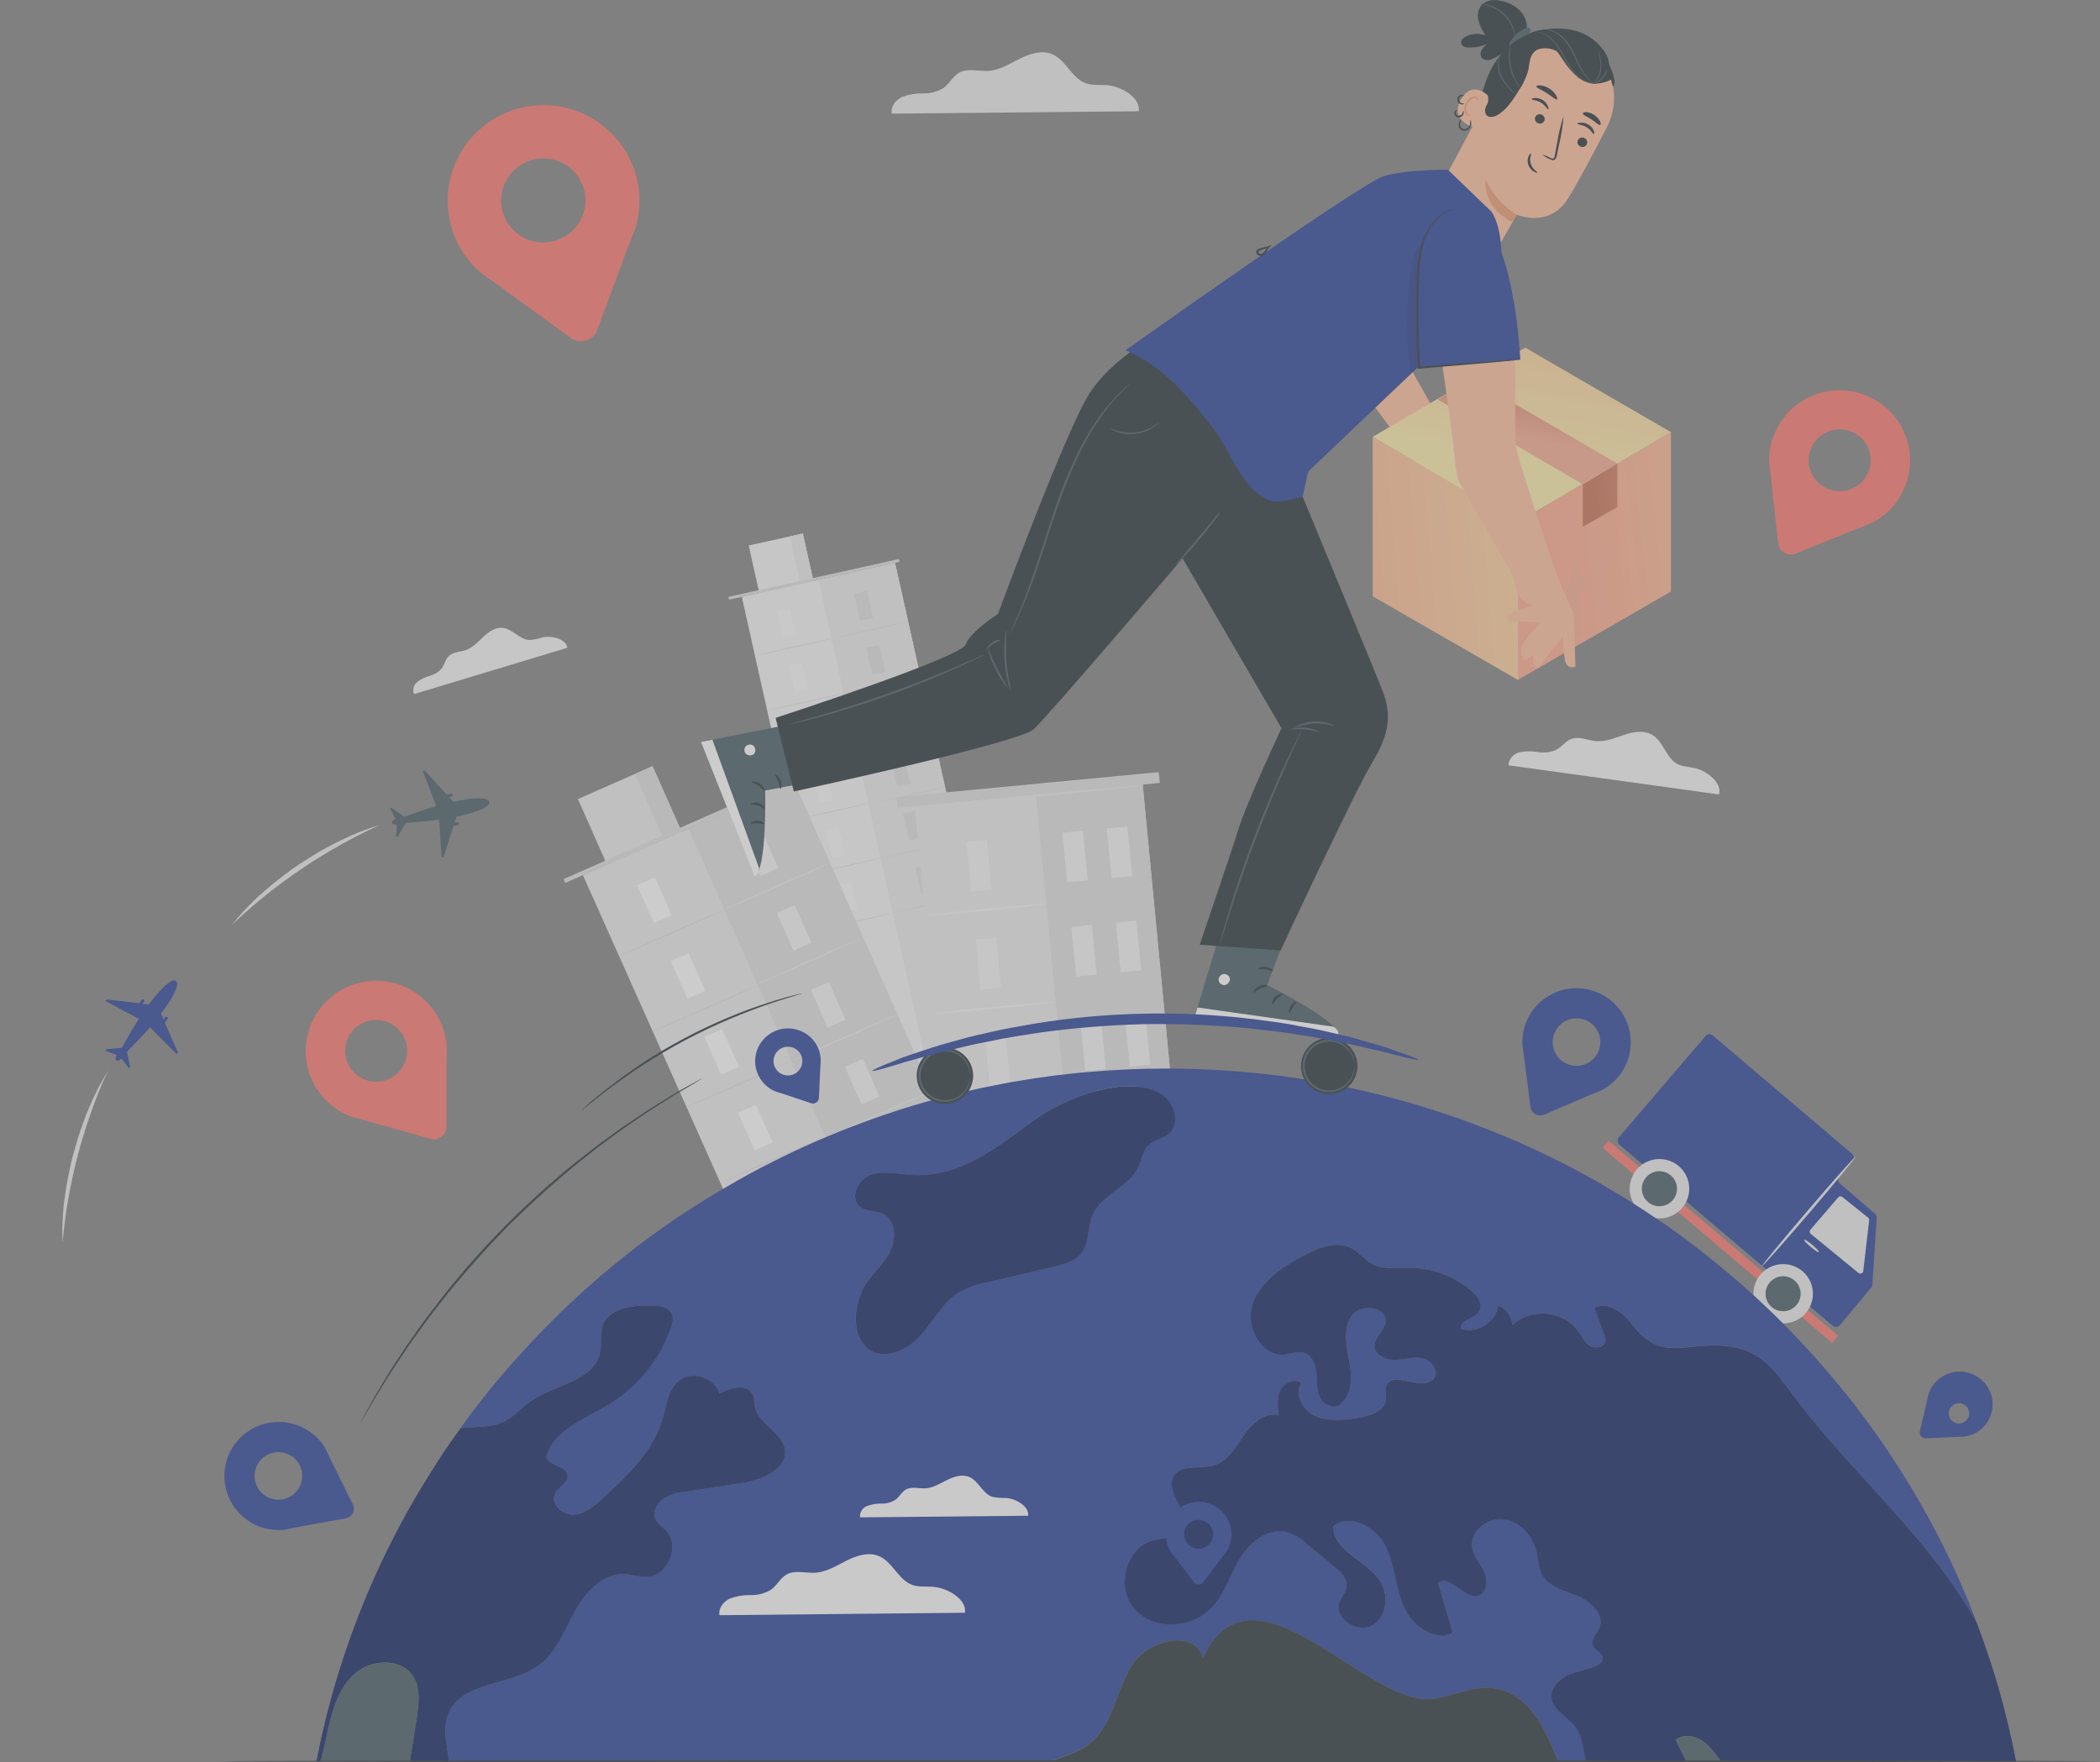<svg width="193" height="162" viewBox="0 0 193 162" fill="none" xmlns="http://www.w3.org/2000/svg">
<rect x="0" y="0" width="193" height="162" fill="#808080" stroke="none"/>
<g opacity="0.6" clip-path="url(#clip0)">
<path d="M174.618 45.654C175.131 44.803 175.44 43.846 175.521 42.857C175.602 41.867 175.453 40.873 175.086 39.95C174.719 39.028 174.143 38.202 173.404 37.537C172.664 36.872 171.781 36.387 170.823 36.117C169.864 35.848 168.856 35.803 167.878 35.986C166.899 36.168 165.975 36.573 165.179 37.169C164.383 37.765 163.735 38.536 163.287 39.422C162.838 40.308 162.6 41.286 162.592 42.278V42.307C162.592 42.794 162.704 43.206 162.749 43.745L163.413 49.931C163.433 50.11 163.494 50.283 163.592 50.434C163.69 50.586 163.822 50.713 163.977 50.806C164.132 50.898 164.307 50.954 164.488 50.968C164.668 50.982 164.849 50.954 165.017 50.886L170.705 48.589C171.198 48.422 171.682 48.227 172.153 48.005H172.175C173.185 47.453 174.029 46.641 174.618 45.654ZM167.612 44.75C167.127 44.461 166.74 44.036 166.498 43.527C166.257 43.019 166.172 42.45 166.254 41.894C166.337 41.337 166.583 40.818 166.962 40.401C167.341 39.983 167.836 39.688 168.383 39.551C168.931 39.414 169.507 39.442 170.038 39.632C170.57 39.821 171.033 40.164 171.369 40.616C171.705 41.068 171.9 41.609 171.927 42.171C171.955 42.733 171.815 43.29 171.524 43.773C171.135 44.419 170.505 44.885 169.772 45.068C169.038 45.252 168.262 45.137 167.613 44.75H167.612Z" fill="#FE756C"/>
<path d="M82.26 51.744L68.178 54.865L78.099 99.342L92.181 96.222L82.26 51.744Z" fill="#F5F5F5"/>
<path d="M82.26 51.745L75.219 53.305L85.113 97.663L92.154 96.103L82.26 51.745Z" fill="#EBEBEB"/>
<path d="M73.784 49.041L68.811 50.143L69.785 54.509L74.758 53.407L73.784 49.041Z" fill="#F5F5F5"/>
<path d="M73.783 49.042L72.597 49.305L73.57 53.67L74.757 53.407L73.783 49.042Z" fill="#EBEBEB"/>
<path d="M67.006 55.12L66.949 54.867L82.615 51.386L82.672 51.639" fill="#E0E0E0"/>
<path d="M72.572 55.891L71.381 56.155L71.94 58.659L73.13 58.395L72.572 55.891Z" fill="#FAFAFA"/>
<path d="M76.429 58.706C76.429 58.732 74.862 59.106 72.919 59.536C70.976 59.966 69.394 60.279 69.387 60.279C69.379 60.279 70.953 59.88 72.897 59.45C74.84 59.02 76.422 58.663 76.429 58.706Z" fill="#E0E0E0"/>
<path d="M79.682 54.297L78.492 54.562L79.053 57.066L80.243 56.8L79.682 54.297Z" fill="#E0E0E0"/>
<path d="M83.531 57.112C83.531 57.138 81.964 57.511 80.021 57.942C78.077 58.372 76.496 58.704 76.488 58.685C76.481 58.667 78.055 58.286 79.998 57.856C81.942 57.426 83.523 57.087 83.531 57.112Z" fill="#E0E0E0"/>
<path d="M80.795 59.272L79.605 59.536L80.166 62.04L81.356 61.775L80.795 59.272Z" fill="#E0E0E0"/>
<path d="M84.643 62.087C84.643 62.113 83.076 62.486 81.133 62.916C79.189 63.346 77.608 63.66 77.601 63.66C77.593 63.66 79.167 63.261 81.111 62.831C83.054 62.401 84.635 62.053 84.643 62.087Z" fill="#E0E0E0"/>
<path d="M81.942 64.395L80.751 64.66L81.312 67.164L82.503 66.899L81.942 64.395Z" fill="#E0E0E0"/>
<path d="M85.789 67.21C85.789 67.236 84.222 67.609 82.279 68.039C80.335 68.47 78.754 68.783 78.747 68.783C78.739 68.783 80.313 68.384 82.257 67.954C84.2 67.524 85.78 67.181 85.789 67.21Z" fill="#E0E0E0"/>
<path d="M83.089 69.518L81.899 69.783L82.46 72.287L83.65 72.022L83.089 69.518Z" fill="#E0E0E0"/>
<path d="M86.933 72.334C86.933 72.36 85.366 72.733 83.422 73.163C81.479 73.593 79.898 73.907 79.89 73.907C79.883 73.907 81.457 73.508 83.4 73.078C85.344 72.648 86.925 72.308 86.933 72.334Z" fill="#E0E0E0"/>
<path d="M84.189 74.514L82.998 74.778L83.557 77.282L84.747 77.018L84.189 74.514Z" fill="#E0E0E0"/>
<path d="M88.045 77.297C88.045 77.323 86.482 77.697 84.535 78.127C82.588 78.557 81.01 78.889 81.006 78.87C81.003 78.852 82.569 78.471 84.516 78.041C86.464 77.611 88.041 77.297 88.045 77.297Z" fill="#E0E0E0"/>
<path d="M85.321 79.492L84.13 79.757L84.691 82.261L85.882 81.996L85.321 79.492Z" fill="#E0E0E0"/>
<path d="M86.438 84.571L85.248 84.835L85.807 87.338L86.997 87.075L86.438 84.571Z" fill="#E0E0E0"/>
<path d="M89.164 82.306C89.164 82.332 87.597 82.705 85.654 83.139C83.71 83.573 82.129 83.882 82.122 83.882C82.114 83.882 83.688 83.483 85.632 83.053C87.575 82.623 89.156 82.28 89.164 82.306Z" fill="#E0E0E0"/>
<path d="M73.712 60.929L72.522 61.194L73.083 63.697L74.273 63.432L73.712 60.929Z" fill="#FAFAFA"/>
<path d="M77.556 63.738C77.556 63.764 75.993 64.137 74.046 64.567C72.099 64.998 70.521 65.33 70.518 65.311C70.514 65.293 72.08 64.912 74.028 64.482C75.975 64.052 77.552 63.712 77.556 63.738Z" fill="#E0E0E0"/>
<path d="M74.84 65.975L73.65 66.24L74.211 68.744L75.401 68.479L74.84 65.975Z" fill="#FAFAFA"/>
<path d="M78.686 68.787C78.686 68.813 77.119 69.186 75.176 69.62C73.232 70.054 71.651 70.364 71.644 70.364C71.636 70.364 73.21 69.965 75.154 69.534C77.097 69.104 78.678 68.746 78.686 68.787Z" fill="#E0E0E0"/>
<path d="M75.968 71.026L74.777 71.291L75.338 73.795L76.529 73.53L75.968 71.026Z" fill="#FAFAFA"/>
<path d="M79.815 73.839C79.815 73.865 78.249 74.238 76.305 74.668C74.362 75.099 72.78 75.412 72.773 75.412C72.766 75.412 74.34 75.013 76.283 74.583C78.227 74.153 79.808 73.811 79.815 73.839Z" fill="#E0E0E0"/>
<path d="M77.09 76.085L75.899 76.349L76.458 78.853L77.648 78.589L77.09 76.085Z" fill="#FAFAFA"/>
<path d="M80.942 78.889C80.942 78.915 79.379 79.288 77.435 79.718C75.492 80.148 73.907 80.462 73.904 80.462C73.901 80.462 75.467 80.063 77.414 79.633C79.361 79.203 80.939 78.863 80.942 78.889Z" fill="#E0E0E0"/>
<path d="M78.23 81.121L77.039 81.386L77.6 83.89L78.791 83.625L78.23 81.121Z" fill="#FAFAFA"/>
<path d="M82.073 83.938C82.073 83.964 80.506 84.337 78.563 84.767C76.619 85.197 75.038 85.529 75.034 85.511C75.031 85.492 76.597 85.112 78.54 84.682C80.484 84.251 82.065 83.912 82.073 83.938Z" fill="#E0E0E0"/>
<path d="M79.358 86.174L78.168 86.439L78.729 88.942L79.919 88.677L79.358 86.174Z" fill="#FAFAFA"/>
<path d="M105.01 72.081L84.056 74.075L86.695 101.624L107.649 99.63L105.01 72.081Z" fill="#EBEBEB"/>
<path d="M105.017 72.075L95.193 73.01L97.832 100.559L107.656 99.624L105.017 72.075Z" fill="#E0E0E0"/>
<path d="M90.697 77.206L88.811 77.385L89.248 81.946L91.134 81.767L90.697 77.206Z" fill="#F5F5F5"/>
<path d="M92.413 95.075L90.527 95.255L90.964 99.816L92.85 99.637L92.413 95.075Z" fill="#F5F5F5"/>
<path d="M96.16 83.098C96.16 83.15 93.676 83.429 90.603 83.722C87.529 84.016 85.034 84.213 85.007 84.161C84.981 84.109 87.492 83.83 90.565 83.536C93.639 83.243 96.157 83.046 96.16 83.098Z" fill="#F5F5F5"/>
<path d="M91.562 86.207L89.676 86.386L90.113 90.948L91.999 90.768L91.562 86.207Z" fill="#F5F5F5"/>
<path d="M97.026 92.099C97.026 92.151 94.542 92.43 91.468 92.723C88.395 93.017 85.895 93.214 85.873 93.162C85.851 93.11 88.357 92.831 91.431 92.537C94.505 92.244 97.022 92.047 97.026 92.099Z" fill="#F5F5F5"/>
<path d="M99.525 76.363L97.639 76.543L98.076 81.104L99.961 80.924L99.525 76.363Z" fill="#F5F5F5"/>
<path d="M103.61 75.978L101.725 76.157L102.162 80.718L104.047 80.539L103.61 75.978Z" fill="#F5F5F5"/>
<path d="M100.354 85.027L98.468 85.206L98.905 89.768L100.791 89.588L100.354 85.027Z" fill="#F5F5F5"/>
<path d="M104.445 84.633L102.56 84.813L102.996 89.374L104.882 89.195L104.445 84.633Z" fill="#F5F5F5"/>
<path d="M101.185 93.691L99.299 93.87L99.736 98.431L101.622 98.252L101.185 93.691Z" fill="#F5F5F5"/>
<path d="M105.277 93.296L103.392 93.476L103.829 98.037L105.714 97.858L105.277 93.296Z" fill="#F5F5F5"/>
<path d="M106.493 70.973L82.388 73.267L82.483 74.262L106.589 71.968L106.493 70.973Z" fill="#E0E0E0"/>
<path d="M105.18 72.185C105.18 72.237 100.506 72.724 94.736 73.275C88.965 73.825 84.265 74.234 84.262 74.182C84.258 74.13 88.939 73.643 94.706 73.092C100.472 72.542 105.176 72.133 105.18 72.185Z" fill="#EBEBEB"/>
<path d="M86.636 102.439L67.218 110.994L53.572 80.443L72.987 71.888L86.636 102.439Z" fill="#EBEBEB"/>
<path d="M72.983 71.892L63.273 76.168L76.834 106.758L86.544 102.481L72.983 71.892Z" fill="#E0E0E0"/>
<path d="M59.971 70.429L53.113 73.45L55.783 79.472L62.641 76.452L59.971 70.429Z" fill="#EBEBEB"/>
<path d="M59.973 70.427L58.338 71.147L61.008 77.17L62.643 76.45L59.973 70.427Z" fill="#E0E0E0"/>
<path d="M73.398 71.293L51.795 80.808L51.95 81.158L73.553 71.643L73.398 71.293Z" fill="#E0E0E0"/>
<path d="M60.204 80.661L58.56 81.385L60.091 84.84L61.736 84.116L60.204 80.661Z" fill="white"/>
<path d="M66.575 83.618C66.593 83.655 64.43 84.644 61.752 85.823C59.074 87.002 56.903 87.935 56.865 87.898C56.828 87.86 59.01 86.875 61.692 85.693C64.374 84.51 66.56 83.567 66.575 83.618Z" fill="#E0E0E0"/>
<path d="M70 76.348L68.356 77.073L69.887 80.528L71.532 79.804L70 76.348Z" fill="#F5F5F5"/>
<path d="M76.37 79.287C76.37 79.324 74.225 80.309 71.543 81.492C68.861 82.674 66.694 83.601 66.66 83.563C66.627 83.524 68.805 82.54 71.487 81.358C74.169 80.176 76.351 79.25 76.37 79.287Z" fill="#EBEBEB"/>
<path d="M73.039 83.203L71.394 83.928L72.926 87.383L74.571 86.659L73.039 83.203Z" fill="#F5F5F5"/>
<path d="M79.409 86.146C79.409 86.183 77.265 87.169 74.583 88.351C71.901 89.534 69.734 90.46 69.7 90.422C69.666 90.383 71.845 89.4 74.527 88.217C77.209 87.035 79.394 86.109 79.409 86.146Z" fill="#EBEBEB"/>
<path d="M76.175 90.272L74.53 90.997L76.062 94.452L77.707 93.728L76.175 90.272Z" fill="#F5F5F5"/>
<path d="M82.543 93.211C82.543 93.248 80.398 94.233 77.716 95.415C75.034 96.598 72.848 97.525 72.834 97.486C72.819 97.448 74.978 96.464 77.66 95.281C80.342 94.099 82.524 93.174 82.543 93.211Z" fill="#EBEBEB"/>
<path d="M79.301 97.34L77.657 98.064L79.189 101.519L80.833 100.795L79.301 97.34Z" fill="#F5F5F5"/>
<path d="M85.676 100.274C85.676 100.311 83.531 101.3 80.849 102.479C78.167 103.657 75.981 104.588 75.966 104.553C75.951 104.519 78.111 103.527 80.793 102.349C83.475 101.17 85.657 100.237 85.676 100.274Z" fill="#EBEBEB"/>
<path d="M63.294 87.623L61.65 88.347L63.182 91.802L64.826 91.078L63.294 87.623Z" fill="white"/>
<path d="M69.663 90.563C69.663 90.6 67.518 91.586 64.836 92.768C62.154 93.95 59.987 94.877 59.953 94.843C59.92 94.808 62.098 93.817 64.78 92.638C67.462 91.459 69.648 90.526 69.663 90.563Z" fill="#E0E0E0"/>
<path d="M66.377 94.59L64.733 95.314L66.265 98.77L67.909 98.045L66.377 94.59Z" fill="white"/>
<path d="M72.751 97.527C72.751 97.564 70.607 98.55 67.925 99.732C65.243 100.914 63.057 101.841 63.042 101.803C63.027 101.765 65.187 100.781 67.865 99.598C70.543 98.416 72.733 97.49 72.751 97.527Z" fill="#E0E0E0"/>
<path d="M69.467 101.555L67.823 102.28L69.355 105.735L70.999 105.011L69.467 101.555Z" fill="white"/>
<path d="M75.835 104.491C75.835 104.528 73.695 105.513 71.013 106.696C68.331 107.878 66.145 108.805 66.13 108.767C66.115 108.728 68.271 107.744 70.953 106.562C73.635 105.379 75.821 104.439 75.835 104.491Z" fill="#E0E0E0"/>
<path d="M156.737 95.252L148.781 104.547C148.74 104.594 148.709 104.649 148.689 104.709C148.67 104.768 148.662 104.831 148.667 104.894C148.672 104.956 148.689 105.017 148.718 105.073C148.746 105.129 148.786 105.179 148.833 105.219L168.427 121.857C168.476 121.899 168.531 121.93 168.592 121.949C168.652 121.969 168.716 121.976 168.779 121.971C168.842 121.965 168.904 121.948 168.96 121.918C169.016 121.889 169.066 121.849 169.106 121.8L171.975 118.354C172.038 118.275 172.076 118.179 172.083 118.079L172.474 111.955C172.48 111.882 172.467 111.809 172.439 111.741C172.41 111.673 172.366 111.613 172.31 111.565L169.095 108.791C169 108.709 168.942 108.592 168.932 108.467C168.923 108.341 168.964 108.217 169.047 108.122L170.248 106.713C170.289 106.666 170.32 106.611 170.339 106.552C170.359 106.492 170.366 106.43 170.362 106.368C170.357 106.305 170.339 106.245 170.311 106.189C170.282 106.134 170.243 106.084 170.195 106.044L157.431 95.199C157.383 95.155 157.327 95.121 157.265 95.1C157.203 95.079 157.138 95.07 157.073 95.075C157.008 95.08 156.945 95.098 156.887 95.129C156.829 95.159 156.778 95.2 156.737 95.251L156.737 95.252Z" fill="#263F97"/>
<path d="M168.93 110.072L166.379 113.046C166.335 113.1 166.314 113.169 166.32 113.238C166.327 113.308 166.36 113.372 166.412 113.417L170.799 117.012C170.837 117.043 170.883 117.063 170.932 117.07C170.981 117.078 171.031 117.072 171.077 117.053C171.122 117.034 171.162 117.004 171.192 116.965C171.222 116.925 171.241 116.879 171.246 116.83L171.783 112.168C171.789 112.123 171.782 112.077 171.765 112.035C171.749 111.993 171.721 111.955 171.686 111.926L169.329 110.034C169.301 110.008 169.268 109.989 169.232 109.977C169.196 109.965 169.158 109.961 169.121 109.964C169.083 109.968 169.047 109.979 169.014 109.997C168.981 110.016 168.952 110.041 168.929 110.071L168.93 110.072Z" fill="#EBEBEB"/>
<path d="M168.927 122.789L147.842 104.866L147.287 105.514L168.372 123.437L168.927 122.789Z" fill="#FE756C"/>
<path d="M154.595 111.042C154.184 111.522 153.618 111.845 152.995 111.956C152.372 112.067 151.729 111.96 151.176 111.652C150.624 111.343 150.195 110.854 149.964 110.266C149.733 109.679 149.713 109.029 149.908 108.429C150.103 107.828 150.501 107.314 151.034 106.973C151.568 106.632 152.203 106.486 152.832 106.559C153.461 106.633 154.045 106.921 154.484 107.376C154.923 107.83 155.191 108.423 155.242 109.052C155.27 109.41 155.228 109.77 155.117 110.111C155.006 110.452 154.829 110.769 154.595 111.042Z" fill="#EBEBEB"/>
<path d="M153.738 110.313C153.531 110.555 153.256 110.731 152.949 110.819C152.642 110.906 152.315 110.9 152.011 110.802C151.707 110.704 151.439 110.519 151.241 110.269C151.042 110.019 150.923 109.716 150.897 109.399C150.872 109.081 150.941 108.763 151.097 108.485C151.253 108.207 151.488 107.981 151.772 107.836C152.057 107.691 152.378 107.634 152.695 107.671C153.013 107.708 153.312 107.838 153.555 108.045C153.881 108.322 154.083 108.716 154.117 109.141C154.151 109.566 154.015 109.988 153.738 110.313Z" fill="#455A64"/>
<path d="M161.944 116.37C161.892 116.325 163.772 114.042 166.14 111.272C168.509 108.503 170.471 106.294 170.523 106.339C170.575 106.383 168.699 108.666 166.33 111.436C163.962 114.206 162 116.415 161.944 116.37Z" fill="#EBEBEB"/>
<path d="M165.957 120.697C165.546 121.176 164.981 121.497 164.358 121.607C163.735 121.716 163.094 121.608 162.543 121.299C161.991 120.99 161.565 120.501 161.335 119.913C161.105 119.326 161.087 118.678 161.282 118.079C161.478 117.479 161.877 116.966 162.409 116.627C162.942 116.287 163.576 116.142 164.204 116.217C164.832 116.291 165.415 116.58 165.853 117.034C166.291 117.488 166.558 118.08 166.608 118.708C166.636 119.066 166.593 119.426 166.481 119.767C166.37 120.108 166.192 120.425 165.957 120.697Z" fill="#EBEBEB"/>
<path d="M165.099 119.969C164.857 120.251 164.524 120.44 164.157 120.505C163.79 120.57 163.412 120.506 163.087 120.324C162.762 120.142 162.51 119.854 162.374 119.508C162.239 119.162 162.228 118.779 162.343 118.426C162.459 118.073 162.694 117.77 163.008 117.57C163.322 117.37 163.695 117.285 164.066 117.329C164.436 117.372 164.779 117.543 165.037 117.811C165.296 118.078 165.453 118.427 165.482 118.798C165.499 119.008 165.473 119.22 165.408 119.421C165.342 119.622 165.237 119.808 165.099 119.969Z" fill="#455A64"/>
<path d="M167.158 115.094C167.113 115.146 166.786 114.934 166.412 114.622C166.037 114.31 165.778 114.012 165.822 113.96C165.867 113.908 166.194 114.12 166.568 114.432C166.943 114.744 167.202 115.042 167.158 115.094Z" fill="#EBEBEB"/>
<path d="M39.74 92.723C39.14 91.93 38.365 91.286 37.474 90.841C36.584 90.395 35.602 90.161 34.606 90.155C33.61 90.15 32.626 90.374 31.731 90.809C30.835 91.245 30.053 91.88 29.444 92.666C28.836 93.452 28.417 94.368 28.221 95.342C28.026 96.315 28.058 97.321 28.316 98.28C28.574 99.239 29.05 100.126 29.708 100.872C30.366 101.618 31.188 102.202 32.109 102.579H32.138C32.589 102.765 33.018 102.814 33.532 102.978L39.538 104.678C39.712 104.727 39.894 104.735 40.072 104.702C40.249 104.669 40.417 104.596 40.561 104.488C40.705 104.38 40.823 104.24 40.904 104.08C40.985 103.919 41.029 103.742 41.03 103.562V97.441C41.059 96.922 41.059 96.402 41.03 95.883V95.861C40.888 94.719 40.443 93.636 39.74 92.723ZM36.29 98.862C35.84 99.2 35.3 99.398 34.737 99.431C34.175 99.463 33.615 99.329 33.129 99.044C32.643 98.76 32.253 98.338 32.007 97.832C31.762 97.327 31.672 96.76 31.75 96.203C31.828 95.647 32.069 95.126 32.444 94.706C32.819 94.287 33.31 93.987 33.855 93.846C34.401 93.705 34.976 93.728 35.509 93.912C36.041 94.097 36.506 94.435 36.846 94.883C37.302 95.484 37.499 96.241 37.395 96.987C37.291 97.733 36.893 98.407 36.291 98.861L36.29 98.862Z" fill="#FE756C"/>
<path d="M58.391 15.925C58.002 14.63 57.319 13.443 56.395 12.455C55.471 11.467 54.331 10.705 53.062 10.228C51.794 9.751 50.433 9.572 49.084 9.705C47.736 9.838 46.436 10.28 45.287 10.996C44.137 11.711 43.169 12.682 42.457 13.832C41.745 14.981 41.309 16.279 41.183 17.624C41.057 18.969 41.244 20.325 41.729 21.587C42.215 22.848 42.986 23.98 43.982 24.896L44.016 24.922C44.504 25.368 45.026 25.635 45.608 26.082L52.464 31.071C52.664 31.215 52.894 31.311 53.137 31.351C53.38 31.392 53.629 31.375 53.865 31.303C54.1 31.231 54.316 31.105 54.494 30.936C54.672 30.766 54.809 30.558 54.892 30.327L57.781 22.519C58.066 21.872 58.315 21.209 58.527 20.534V20.505C58.893 18.994 58.846 17.412 58.391 15.925ZM51.054 22.122C50.32 22.343 49.538 22.343 48.804 22.12C48.071 21.898 47.42 21.463 46.935 20.872C46.449 20.281 46.15 19.56 46.076 18.799C46.002 18.039 46.155 17.274 46.517 16.6C46.879 15.927 47.433 15.375 48.11 15.016C48.786 14.656 49.554 14.505 50.317 14.581C51.08 14.656 51.803 14.956 52.395 15.441C52.987 15.926 53.421 16.576 53.643 17.307C53.94 18.287 53.834 19.346 53.349 20.248C52.863 21.151 52.038 21.825 51.054 22.122V22.122Z" fill="#FE756C"/>
<path d="M104.661 10.226C104.837 8.969 103.054 7.932 101.716 7.824C101.078 7.775 100.414 7.872 99.81 7.66C98.501 7.207 97.975 5.519 96.695 4.981C95.741 4.579 94.64 4.936 93.711 5.401C92.782 5.866 91.869 6.453 90.832 6.516C89.933 6.573 88.967 6.241 88.165 6.676C87.579 7.003 87.27 7.68 86.729 8.078C86.169 8.421 85.521 8.597 84.864 8.584C84.204 8.569 83.548 8.676 82.928 8.9C82.331 9.171 81.835 9.803 81.958 10.446L104.661 10.226Z" fill="#EBEBEB"/>
<path d="M52.143 59.545C52.02 58.73 50.722 58.411 49.868 58.585C49.475 58.719 49.066 58.802 48.652 58.831C47.753 58.786 47.119 57.831 46.224 57.715C45.556 57.637 44.933 58.061 44.444 58.518C43.956 58.976 43.49 59.508 42.856 59.738C42.307 59.937 41.636 59.909 41.226 60.325C40.92 60.634 40.854 61.11 40.588 61.459C40.301 61.777 39.928 62.005 39.514 62.115C39.101 62.225 38.713 62.412 38.37 62.665C38.2 62.795 38.077 62.975 38.019 63.181C37.962 63.386 37.972 63.604 38.049 63.803L52.143 59.545Z" fill="#F5F5F5"/>
<path d="M157.982 73.026C158.291 71.978 156.908 70.87 155.78 70.609C155.243 70.483 154.661 70.483 154.178 70.239C153.123 69.685 152.891 68.183 151.873 67.566C151.127 67.101 150.131 67.264 149.281 67.543C148.43 67.822 147.58 68.202 146.692 68.127C145.92 68.06 145.129 67.655 144.402 67.928C143.861 68.132 143.515 68.671 143.003 68.935C142.479 69.16 141.901 69.227 141.34 69.129C140.781 69.031 140.209 69.039 139.652 69.151C139.376 69.214 139.128 69.364 138.943 69.579C138.759 69.794 138.65 70.062 138.63 70.344L157.982 73.026Z" fill="#F5F5F5"/>
<path d="M142.588 155.988C142.525 155.122 143.256 154.352 144.062 153.981C144.867 153.609 145.774 153.482 146.602 153.148C146.93 153.01 147.296 152.777 147.307 152.427C147.307 151.906 146.58 151.683 146.389 151.211C146.189 150.664 146.761 150.159 146.993 149.623C147.508 148.407 146.225 147.181 144.979 146.682C143.734 146.184 142.249 145.827 141.671 144.637C141.459 144.065 141.324 143.468 141.268 142.86C140.977 141.373 139.858 139.908 138.325 139.659C136.792 139.41 135.065 140.774 135.315 142.262C135.468 143.094 136.095 143.749 136.434 144.492C136.773 145.236 136.688 146.402 135.882 146.652C134.562 147.051 133.29 144.667 132.182 145.484C132.637 147.012 133.077 148.536 133.529 150.076C131.794 150.945 129.717 149.369 128.974 147.581C128.232 145.792 128.206 143.774 127.326 142.06C126.445 140.346 124.065 139.059 122.555 140.275C122.48 142.484 125.438 143.376 126.748 145.164C127.691 146.454 127.553 148.551 126.154 149.369C124.756 150.187 122.57 148.763 123.095 147.26C123.285 146.739 123.724 146.304 123.773 145.743C123.826 145.051 123.233 144.489 122.692 144.044C121.849 143.337 121.004 142.642 120.163 141.947C119.645 141.458 119.033 141.079 118.365 140.831C116.627 140.333 114.892 141.724 113.971 143.252C113.05 144.78 112.539 146.599 111.267 147.868C109.443 149.727 105.982 149.842 104.27 147.894C102.558 145.946 103.427 142.317 105.957 141.592C106.916 141.332 108.121 141.354 108.628 140.521C109.508 139.034 106.99 137.175 107.859 135.688C108.523 134.548 110.288 135.067 111.571 134.68C112.854 134.294 113.559 133.03 114.312 131.94C115.066 130.851 116.226 129.769 117.535 130.052C117.434 129.308 117.335 128.479 117.673 127.795C118.011 127.111 118.971 126.655 119.598 127.1C118.956 128.144 119.724 129.594 120.843 130.115C121.962 130.635 123.272 130.514 124.506 130.375C125.741 130.236 127.289 129.78 127.39 128.564C127.427 128.165 127.275 127.746 127.427 127.375C127.968 125.921 130.687 127.916 131.731 126.754C132.336 126.144 131.668 125.066 130.825 124.865C129.982 124.664 129.124 124.965 128.27 124.991C127.416 125.017 126.368 124.582 126.33 123.737C126.293 122.892 127.237 122.309 127.337 121.506C127.501 120.116 125.099 119.755 124.267 120.886C123.435 122.016 123.727 123.565 123.977 124.942C124.226 126.319 124.368 127.946 123.335 128.913C122.895 129.571 121.75 129.226 121.373 128.542C120.996 127.858 121.071 127.003 121.001 126.222C120.932 125.441 120.587 124.534 119.808 124.322C119.267 124.173 118.689 124.434 118.133 124.508C115.944 124.768 114.422 121.976 115.112 119.916C115.802 117.856 117.779 116.518 119.707 115.455C121.117 114.685 122.866 113.968 124.261 114.748C124.914 115.119 125.38 115.726 126.011 116.102C127.13 116.745 128.491 116.511 129.759 116.533C131.77 116.588 133.701 117.326 135.231 118.626C135.799 119.135 136.324 119.979 135.884 120.589C135.444 121.199 134.038 121.37 134.277 122.128C135.769 122.613 137.533 121.481 137.697 119.957C138.061 120.118 138.375 120.373 138.607 120.695C138.839 121.017 138.981 121.395 139.017 121.79C140.619 120.191 143.687 120.426 144.985 122.277C145.336 122.762 145.59 123.344 146.104 123.679C146.619 124.013 147.488 123.839 147.552 123.255C147.563 123.067 147.528 122.88 147.451 122.708C147.149 121.864 146.836 121.036 146.533 120.203C147.701 119.582 149.085 120.552 149.89 121.593C152.833 125.478 154.937 123.143 159.089 123.775C161.897 124.199 163.128 125.973 164.713 128.118C169.562 134.721 175.989 140.131 180.406 147.032C180.872 147.749 181.301 148.482 181.704 149.226C181.629 149.041 181.565 148.856 181.487 148.669C179.761 144.188 177.612 139.879 175.072 135.801C174.531 134.935 173.975 134.076 173.413 133.232C173.059 132.711 172.693 132.18 172.326 131.67C171.864 131.001 171.371 130.354 170.879 129.711C170.507 129.187 170.099 128.681 169.697 128.183C169.421 127.837 169.129 127.488 168.842 127.142C168.555 126.796 168.213 126.361 167.861 125.973L166.803 124.768C166.703 124.646 166.591 124.523 166.464 124.398C166.092 123.978 165.718 123.569 165.32 123.16C165.293 123.11 165.255 123.066 165.208 123.033C165.108 122.922 164.996 122.81 164.88 122.699C164.565 122.353 164.227 122.015 163.899 121.68C163.358 121.138 162.802 120.591 162.24 120.07C161.774 119.609 161.297 119.174 160.804 118.739C160.375 118.369 159.95 117.973 159.51 117.599C159.07 117.225 158.652 116.855 158.212 116.51C157.682 116.063 157.141 115.628 156.589 115.193C155.068 113.989 153.5 112.851 151.886 111.78C151.483 111.509 151.091 111.249 150.688 110.988C150.285 110.728 149.871 110.464 149.469 110.219C149.066 109.973 148.652 109.709 148.234 109.475C147.817 109.241 147.405 108.981 146.988 108.731C146.649 108.532 146.324 108.361 145.981 108.17C145.815 108.066 145.643 107.972 145.466 107.887C144.751 107.488 144.019 107.103 143.288 106.747C142.916 106.561 142.561 106.377 142.169 106.201C141.707 105.963 141.225 105.74 140.748 105.532C140.68 105.491 140.609 105.458 140.535 105.431C140.106 105.232 139.681 105.032 139.237 104.847C138.622 104.587 138.007 104.327 137.372 104.078C136.667 103.793 135.962 103.508 135.242 103.245C134.451 102.948 133.657 102.665 132.851 102.405C132.045 102.144 131.228 101.869 130.412 101.62C129.595 101.371 128.774 101.148 127.942 100.925C126.309 100.494 124.649 100.107 122.974 99.772C122.944 99.766 122.914 99.757 122.884 99.746C122.243 99.624 121.601 99.501 120.96 99.401C120.919 99.388 120.876 99.379 120.833 99.375C120.557 99.326 120.27 99.278 119.979 99.241C118.782 99.041 117.577 98.87 116.353 98.743C116.208 98.718 116.061 98.702 115.913 98.694C115.563 98.642 115.208 98.62 114.843 98.583C114.042 98.508 113.235 98.445 112.415 98.397C111.594 98.349 110.717 98.296 109.86 98.27C109.002 98.245 108.073 98.222 107.181 98.222C104.817 98.222 102.476 98.325 100.158 98.531C99.606 98.568 99.065 98.62 98.524 98.68C97.983 98.739 97.405 98.806 96.823 98.879C96.241 98.952 95.704 99.028 95.136 99.113C94.567 99.199 94.017 99.288 93.448 99.388C92.971 99.463 92.479 99.548 92.001 99.649C90.819 99.872 89.648 100.117 88.491 100.392C87.95 100.515 87.409 100.653 86.868 100.801C86.328 100.95 85.782 101.087 85.257 101.236C84.362 101.486 83.493 101.757 82.626 102.028C81.921 102.266 81.205 102.5 80.515 102.738C80.496 102.74 80.477 102.748 80.463 102.761C79.748 103.01 79.053 103.27 78.346 103.545L78.234 103.582C77.593 103.828 76.951 104.088 76.321 104.352C75.527 104.672 74.748 105.021 73.979 105.367C73.326 105.664 72.684 105.962 72.054 106.274C71.424 106.586 70.696 106.943 70.028 107.289L69.954 107.33C69.312 107.665 68.671 108.01 68.04 108.371C67.41 108.731 66.746 109.115 66.104 109.486C65.5 109.857 64.911 110.204 64.318 110.576C64.089 110.713 63.878 110.861 63.65 111.011C63.023 111.41 62.42 111.817 61.785 112.236C61.039 112.746 60.293 113.281 59.573 113.813C58.927 114.285 58.301 114.768 57.682 115.252C54.126 118.052 50.818 121.151 47.793 124.516C46.723 125.68 45.716 126.873 44.733 128.089C43.902 129.13 43.096 130.186 42.328 131.279C42.528 131.253 42.734 131.227 42.932 131.215C44.051 131.13 45.263 131.167 46.289 130.68C47.233 130.224 47.9 129.39 48.755 128.795C50.944 127.256 54.531 126.971 55.122 124.389C55.322 123.523 55.084 122.579 55.413 121.746C56.028 120.195 58.132 119.972 59.816 119.999C60.531 119.999 61.376 120.099 61.704 120.716C61.943 121.151 61.805 121.697 61.626 122.159C60.566 125.083 58.528 127.554 55.854 129.155C53.665 130.471 50.807 131.486 50.203 133.943C50.505 134.776 52.042 134.713 52.165 135.583C52.255 136.274 51.348 136.635 51.021 137.256C50.544 138.163 51.64 139.267 52.685 139.216C53.729 139.164 54.598 138.424 55.363 137.728C57.653 135.632 60.059 133.371 60.887 130.397C61.259 129.166 61.368 127.727 62.379 126.909C63.576 125.94 65.717 126.612 66.109 128.088C67.101 127.541 68.649 127.132 69.164 128.151C69.343 128.522 69.29 128.932 69.38 129.315C69.705 130.902 71.909 131.624 72.137 133.223C72.398 135.082 69.996 136.03 68.119 136.316C66.422 136.576 64.722 136.837 63.024 137.108C62.276 137.161 61.55 137.39 60.908 137.777C60.304 138.223 59.927 139.067 60.279 139.725C60.536 140.059 60.833 140.36 61.163 140.621C62.573 142.008 61.413 144.875 59.425 144.938C58.746 144.964 58.078 144.715 57.399 144.689C55.385 144.603 53.788 146.351 52.83 148.102C51.871 149.853 51.155 151.85 49.547 153.039C46.937 154.962 42.487 154.527 41.23 157.471C40.726 158.661 40.987 159.999 41.189 161.278C41.222 161.478 41.248 161.687 41.274 161.896H96.59C97.742 161.439 98.992 161.1 99.977 160.371C102.244 158.698 102.547 155.508 103.975 153.099C105.404 150.69 109.866 149.674 110.536 152.4C115.266 142.421 125.717 157.233 131.932 156.118C133.737 155.794 135.497 154.939 137.314 155.192C140.444 155.623 142.096 158.943 143.189 161.884H145.8C145.502 160.851 145.516 159.713 144.908 158.834C144.181 157.825 142.689 157.234 142.588 155.988ZM100.402 111.689C99.913 112.804 100.133 114.209 99.383 115.184C98.787 115.953 97.754 116.228 96.799 116.451L90.786 117.86C89.885 118.024 89.013 118.322 88.201 118.744C86.628 119.674 85.788 121.428 84.572 122.782C83.356 124.135 81.177 125.105 79.741 123.979C79.415 123.686 79.152 123.33 78.967 122.934C78.782 122.537 78.678 122.107 78.663 121.67C78.555 120.412 78.855 119.153 79.521 118.078C80.204 116.963 81.252 116.112 81.83 114.955C82.408 113.799 82.292 112.1 81.084 111.557C80.442 111.264 79.633 111.379 79.062 110.966C78.037 110.222 78.772 108.46 79.961 108.014C81.151 107.568 82.475 107.917 83.747 107.995C88.354 108.285 91.744 105.311 95.21 102.839C97.906 100.917 103.646 98.645 106.772 100.608C108.014 101.392 108.503 103.408 107.332 104.292C106.806 104.687 106.082 104.777 105.594 105.215C105.008 105.742 104.926 106.605 104.59 107.315C103.729 109.153 101.211 109.822 100.402 111.689Z" fill="#263F97"/>
<g opacity="0.3">
<path opacity="0.3" d="M99.383 115.183C100.129 114.209 99.912 112.815 100.401 111.688C101.21 109.829 103.728 109.151 104.601 107.316C104.937 106.606 105.019 105.743 105.605 105.215C106.093 104.777 106.817 104.688 107.343 104.293C108.515 103.41 108.025 101.393 106.783 100.609C103.666 98.646 97.924 100.918 95.22 102.84C91.755 105.312 88.364 108.286 83.758 107.996C82.486 107.918 81.166 107.573 79.972 108.015C78.778 108.457 78.047 110.22 79.073 110.967C79.645 111.38 80.453 111.264 81.095 111.558C82.285 112.1 82.404 113.789 81.841 114.956C81.278 116.124 80.214 116.98 79.532 118.079C78.866 119.154 78.565 120.413 78.674 121.671C78.689 122.108 78.793 122.538 78.978 122.935C79.163 123.331 79.426 123.687 79.752 123.98C81.188 125.095 83.37 124.14 84.582 122.783C85.795 121.426 86.638 119.676 88.212 118.745C89.024 118.323 89.895 118.025 90.796 117.861L96.809 116.452C97.753 116.228 98.786 115.964 99.383 115.183Z" fill="black"/>
<path opacity="0.3" d="M137.314 155.197C135.497 154.944 133.737 155.799 131.931 156.123C125.717 157.238 115.265 142.412 110.536 152.405C109.875 149.69 105.403 150.713 103.975 153.122C102.546 155.531 102.244 158.721 99.976 160.395C98.992 161.138 97.738 161.461 96.589 161.919H143.189C142.096 158.948 140.451 155.628 137.314 155.197Z" fill="black"/>
<path opacity="0.3" d="M72.131 133.231C71.903 131.632 69.701 130.911 69.375 129.323C69.285 128.952 69.338 128.516 69.158 128.159C68.644 127.14 67.096 127.549 66.104 128.096C65.701 126.609 63.559 125.947 62.374 126.917C61.37 127.735 61.255 129.174 60.882 130.405C60.053 133.379 57.648 135.64 55.358 137.737C54.612 138.432 53.724 139.175 52.68 139.224C51.635 139.272 50.538 138.171 51.016 137.264C51.344 136.643 52.251 136.283 52.16 135.591C52.037 134.721 50.501 134.784 50.198 133.951C50.802 131.494 53.658 130.479 55.849 129.163C58.524 127.562 60.564 125.091 61.623 122.165C61.802 121.704 61.94 121.158 61.701 120.723C61.373 120.105 60.529 120.005 59.814 120.005C58.127 119.979 56.024 120.202 55.41 121.752C55.082 122.585 55.321 123.53 55.119 124.396C54.53 126.976 50.941 127.262 48.752 128.802C47.898 129.397 47.23 130.23 46.286 130.687C45.268 131.174 44.071 131.137 42.929 131.222C42.727 131.23 42.525 131.252 42.325 131.285C41.639 132.225 40.974 133.19 40.33 134.182C39.686 135.173 39.064 136.171 38.465 137.175C35.624 141.967 33.314 147.051 31.573 152.339C30.956 154.196 30.411 156.081 29.939 157.994C29.62 159.283 29.337 160.586 29.088 161.902H29.46C29.71 161.039 29.896 160.177 30.053 159.426C30.094 159.236 30.132 159.055 30.168 158.879C30.585 157.02 31.201 155.046 32.674 153.79C34.148 152.533 36.729 152.399 37.874 153.953C38.69 155.069 38.503 156.597 38.291 157.961C38.08 159.326 37.874 160.578 37.662 161.902H41.269C41.243 161.694 41.217 161.486 41.184 161.285C40.983 160.006 40.721 158.683 41.224 157.478C42.483 154.504 46.95 154.97 49.542 153.046C51.15 151.856 51.87 149.856 52.825 148.109C53.78 146.361 55.38 144.61 57.394 144.695C58.073 144.721 58.741 144.97 59.42 144.944C61.408 144.881 62.568 142.015 61.158 140.628C60.828 140.367 60.531 140.066 60.274 139.732C59.923 139.074 60.3 138.245 60.903 137.784C61.545 137.397 62.271 137.168 63.019 137.115C64.716 136.843 66.417 136.583 68.114 136.323C69.99 136.042 72.392 135.082 72.131 133.231Z" fill="black"/>
<path opacity="0.3" d="M183.719 155.282C183.421 154.26 183.108 153.245 182.772 152.237C182.436 151.23 182.082 150.233 181.705 149.241C181.302 148.497 180.873 147.753 180.407 147.046C175.991 140.145 169.59 134.735 164.715 128.132C163.13 125.987 161.899 124.214 159.09 123.79C154.939 123.158 152.835 125.493 149.892 121.607C149.098 120.566 147.714 119.596 146.535 120.217C146.837 121.05 147.15 121.879 147.453 122.723C147.53 122.894 147.564 123.082 147.553 123.269C147.49 123.853 146.61 124.013 146.106 123.693C145.602 123.373 145.36 122.775 144.987 122.292C143.678 120.433 140.608 120.206 139.019 121.804C138.982 121.41 138.841 121.032 138.609 120.709C138.376 120.387 138.062 120.133 137.699 119.972C137.535 121.496 135.763 122.626 134.278 122.143C134.039 121.399 135.397 121.247 135.886 120.604C136.375 119.96 135.8 119.15 135.233 118.64C133.702 117.338 131.769 116.598 129.757 116.543C128.489 116.521 127.116 116.755 126.008 116.112C125.367 115.741 124.912 115.119 124.259 114.759C122.864 113.978 121.114 114.695 119.705 115.465C117.777 116.52 115.787 117.848 115.11 119.927C114.432 122.005 115.941 124.76 118.131 124.518C118.683 124.444 119.25 124.184 119.805 124.333C120.585 124.544 120.924 125.448 120.999 126.232C121.074 127.017 120.973 127.857 121.371 128.552C121.769 129.248 122.893 129.593 123.333 128.923C124.366 127.956 124.239 126.32 123.974 124.952C123.709 123.584 123.434 122.023 124.265 120.896C125.097 119.769 127.499 120.126 127.335 121.517C127.234 122.335 126.291 122.93 126.328 123.748C126.365 124.566 127.41 125.038 128.268 125.002C129.126 124.966 129.991 124.667 130.823 124.876C131.655 125.084 132.334 126.155 131.729 126.764C130.685 127.928 127.966 125.931 127.425 127.385C127.272 127.756 127.425 128.177 127.388 128.575C127.287 129.791 125.739 130.237 124.504 130.386C123.269 130.534 121.964 130.646 120.841 130.125C119.719 129.605 118.954 128.155 119.596 127.11C118.969 126.664 118.01 127.11 117.671 127.805C117.332 128.5 117.432 129.292 117.533 130.062C116.224 129.779 115.052 130.869 114.31 131.951C113.568 133.033 112.841 134.308 111.569 134.691C110.297 135.074 108.521 134.557 107.857 135.698C106.988 137.186 109.506 139.071 108.626 140.532C108.118 141.365 106.914 141.342 105.955 141.602C103.426 142.309 102.546 145.956 104.268 147.904C105.99 149.853 109.441 149.741 111.265 147.879C112.537 146.6 113.052 144.804 113.969 143.264C114.887 141.725 116.625 140.346 118.363 140.844C119.032 141.092 119.643 141.471 120.161 141.96C121.004 142.655 121.848 143.35 122.69 144.056C123.231 144.502 123.809 145.064 123.772 145.756C123.723 146.317 123.283 146.753 123.093 147.273C122.567 148.76 124.768 150.199 126.153 149.382C127.538 148.565 127.69 146.467 126.746 145.177C125.437 143.388 122.479 142.497 122.553 140.288C124.064 139.072 126.443 140.347 127.324 142.072C128.205 143.798 128.23 145.82 128.973 147.594C129.715 149.367 131.793 150.957 133.527 150.088C133.076 148.549 132.636 147.025 132.18 145.496C133.299 144.678 134.56 147.062 135.881 146.665C136.686 146.416 136.787 145.275 136.432 144.505C136.078 143.735 135.466 143.092 135.313 142.274C135.063 140.761 136.776 139.408 138.324 139.672C139.872 139.936 140.976 141.375 141.267 142.873C141.322 143.48 141.458 144.078 141.669 144.65C142.248 145.84 143.747 146.2 144.978 146.695C146.209 147.19 147.507 148.42 146.992 149.636C146.753 150.171 146.186 150.677 146.388 151.224C146.578 151.708 147.305 151.919 147.305 152.439C147.305 152.789 146.934 153.023 146.6 153.16C145.771 153.495 144.866 153.607 144.06 153.993C143.254 154.38 142.523 155.134 142.587 156.001C142.687 157.243 144.188 157.838 144.892 158.867C145.5 159.745 145.485 160.882 145.783 161.917H154.997C154.665 161.256 154.336 160.598 154.001 159.936C154.747 159.315 155.925 159.565 156.694 160.185C157.253 160.696 157.742 161.278 158.148 161.917H185.287C184.861 159.667 184.339 157.455 183.719 155.282Z" fill="black"/>
</g>
<path d="M104.601 107.316C104.937 106.606 105.019 105.743 105.605 105.215C106.094 104.777 106.817 104.688 107.343 104.293C108.516 103.41 108.026 101.393 106.784 100.609C103.667 98.646 97.925 100.918 95.221 102.84C91.756 105.312 88.365 108.286 83.758 107.996C82.486 107.918 81.166 107.573 79.972 108.015C78.779 108.457 78.048 110.22 79.074 110.967C79.645 111.38 80.454 111.264 81.095 111.558C82.285 112.1 82.404 113.789 81.841 114.956C81.278 116.124 80.215 116.98 79.532 118.079C78.867 119.154 78.566 120.413 78.674 121.671C78.69 122.108 78.793 122.538 78.978 122.935C79.163 123.331 79.427 123.687 79.752 123.98C81.189 125.095 83.371 124.14 84.583 122.783C85.795 121.426 86.638 119.676 88.212 118.745C89.025 118.323 89.896 118.025 90.797 117.861L96.81 116.452C97.765 116.229 98.798 115.954 99.395 115.184C100.141 114.21 99.924 112.816 100.413 111.689C101.211 109.822 103.729 109.153 104.601 107.316Z" fill="#0F2162"/>
<path d="M137.314 155.197C135.497 154.944 133.737 155.799 131.931 156.123C125.717 157.238 115.265 142.412 110.536 152.405C109.875 149.69 105.403 150.713 103.975 153.122C102.546 155.531 102.244 158.721 99.976 160.395C98.992 161.138 97.738 161.461 96.589 161.919H143.189C142.096 158.948 140.451 155.628 137.314 155.197Z" fill="#263238"/>
<path d="M182.768 152.237C182.432 151.23 182.078 150.233 181.701 149.24C181.298 148.497 180.869 147.753 180.403 147.046C175.987 140.145 169.586 134.735 164.711 128.132C163.126 125.987 161.895 124.214 159.086 123.79C154.935 123.158 152.831 125.493 149.888 121.607C149.093 120.566 147.71 119.596 146.531 120.217C146.833 121.05 147.146 121.879 147.448 122.723C147.526 122.894 147.56 123.082 147.549 123.269C147.486 123.853 146.605 124.013 146.102 123.693C145.598 123.373 145.356 122.775 144.983 122.292C143.674 120.432 140.604 120.206 139.015 121.804C138.978 121.409 138.836 121.031 138.604 120.709C138.372 120.387 138.058 120.132 137.695 119.972C137.53 121.496 135.759 122.626 134.274 122.143C134.035 121.399 135.393 121.247 135.882 120.603C136.37 119.96 135.796 119.15 135.229 118.64C133.698 117.338 131.765 116.598 129.753 116.543C128.485 116.521 127.112 116.755 126.005 116.112C125.363 115.741 124.908 115.119 124.255 114.759C122.86 113.978 121.11 114.695 119.701 115.465C117.773 116.52 115.783 117.848 115.106 119.926C114.428 122.005 115.938 124.76 118.127 124.518C118.679 124.444 119.246 124.184 119.802 124.332C120.581 124.544 120.921 125.448 120.995 126.232C121.07 127.017 120.969 127.857 121.367 128.552C121.765 129.248 122.889 129.593 123.329 128.923C124.362 127.956 124.235 126.32 123.97 124.952C123.706 123.584 123.43 122.022 124.261 120.896C125.093 119.769 127.495 120.126 127.331 121.517C127.231 122.335 126.287 122.929 126.324 123.748C126.361 124.566 127.406 125.038 128.264 125.002C129.122 124.966 129.987 124.667 130.819 124.875C131.651 125.084 132.33 126.154 131.725 126.764C130.681 127.928 127.962 125.931 127.421 127.385C127.268 127.756 127.421 128.177 127.384 128.575C127.283 129.791 125.735 130.237 124.5 130.385C123.266 130.534 121.96 130.646 120.837 130.125C119.715 129.605 118.95 128.155 119.592 127.11C118.965 126.664 118.007 127.11 117.667 127.805C117.328 128.5 117.428 129.292 117.529 130.062C116.22 129.779 115.048 130.869 114.306 131.951C113.564 133.033 112.837 134.308 111.565 134.691C110.293 135.074 108.517 134.557 107.853 135.698C106.984 137.186 109.502 139.071 108.622 140.532C108.114 141.365 106.91 141.342 105.951 141.602C103.422 142.309 102.542 145.956 104.264 147.904C105.986 149.853 109.437 149.741 111.261 147.878C112.533 146.599 113.048 144.804 113.965 143.264C114.883 141.725 116.621 140.346 118.359 140.844C119.028 141.091 119.639 141.471 120.157 141.959C121 142.655 121.845 143.35 122.686 144.056C123.227 144.502 123.805 145.064 123.768 145.755C123.719 146.317 123.279 146.753 123.089 147.272C122.563 148.76 124.764 150.198 126.149 149.382C127.534 148.565 127.686 146.467 126.742 145.177C125.433 143.388 122.475 142.497 122.549 140.288C124.06 139.072 126.439 140.347 127.32 142.072C128.201 143.797 128.227 145.82 128.969 147.593C129.711 149.367 131.789 150.957 133.523 150.088C133.072 148.549 132.632 147.024 132.176 145.496C133.295 144.678 134.556 147.062 135.877 146.665C136.682 146.416 136.783 145.275 136.429 144.505C136.074 143.735 135.463 143.092 135.31 142.274C135.06 140.761 136.772 139.408 138.32 139.672C139.868 139.936 140.972 141.375 141.263 142.873C141.318 143.48 141.454 144.078 141.666 144.65C142.244 145.84 143.743 146.2 144.974 146.695C146.205 147.19 147.503 148.42 146.988 149.636C146.749 150.171 146.182 150.677 146.384 151.224C146.574 151.708 147.301 151.919 147.301 152.439C147.301 152.789 146.93 153.023 146.597 153.16C145.767 153.495 144.862 153.607 144.056 153.993C143.25 154.38 142.519 155.134 142.583 156.001C142.684 157.243 144.184 157.837 144.888 158.867C145.496 159.745 145.481 160.882 145.78 161.917H154.996C154.664 161.255 154.336 160.598 154 159.936C154.746 159.315 155.925 159.565 156.693 160.185C157.253 160.696 157.742 161.278 158.148 161.917H185.287C184.859 159.687 184.335 157.479 183.714 155.296C183.417 154.26 183.103 153.245 182.768 152.237Z" fill="#0F2162"/>
<path d="M156.694 160.173C155.926 159.563 154.744 159.303 154.001 159.923C154.337 160.585 154.665 161.243 154.998 161.905H158.149C157.744 161.266 157.254 160.683 156.695 160.173H156.694Z" fill="#455A64"/>
<path d="M41.232 157.479C42.49 154.505 46.957 154.971 49.55 153.047C51.157 151.857 51.877 149.857 52.832 148.11C53.787 146.362 55.387 144.611 57.401 144.696C58.08 144.722 58.748 144.971 59.427 144.946C61.415 144.882 62.575 142.016 61.165 140.629C60.835 140.368 60.538 140.067 60.281 139.733C59.931 139.075 60.307 138.246 60.91 137.785C61.553 137.398 62.278 137.169 63.026 137.116C64.724 136.844 66.424 136.584 68.122 136.324C69.987 136.039 72.4 135.082 72.139 133.23C71.91 131.632 69.708 130.91 69.382 129.323C69.293 128.952 69.345 128.516 69.166 128.159C68.651 127.14 67.103 127.549 66.111 128.096C65.708 126.608 63.566 125.947 62.381 126.917C61.378 127.735 61.262 129.174 60.889 130.404C60.06 133.379 57.655 135.639 55.365 137.736C54.619 138.431 53.731 139.175 52.687 139.223C51.642 139.271 50.546 138.171 51.023 137.264C51.352 136.643 52.258 136.282 52.167 135.591C52.044 134.721 50.509 134.784 50.205 133.951C50.809 131.493 53.666 130.479 55.856 129.162C58.532 127.562 60.571 125.09 61.63 122.165C61.809 121.704 61.947 121.157 61.709 120.722C61.38 120.105 60.536 120.005 59.821 120.005C58.134 119.979 56.032 120.202 55.417 121.752C55.089 122.585 55.328 123.529 55.127 124.396C54.537 126.976 50.949 127.262 48.759 128.801C47.905 129.396 47.237 130.229 46.294 130.686C45.275 131.174 44.078 131.136 42.937 131.222C42.734 131.23 42.532 131.251 42.332 131.285C41.641 132.224 40.974 133.19 40.331 134.181C39.687 135.173 39.066 136.171 38.465 137.174C35.625 141.966 33.315 147.051 31.574 152.339C30.957 154.195 30.412 156.08 29.94 157.994C29.622 159.283 29.338 160.585 29.089 161.902H29.461C29.711 161.039 29.898 160.176 30.054 159.425C30.095 159.236 30.133 159.055 30.169 158.879C30.586 157.02 31.202 155.046 32.675 153.789C34.148 152.533 36.73 152.399 37.875 153.953C38.691 155.068 38.504 156.596 38.292 157.961C38.081 159.325 37.875 160.578 37.663 161.902H41.269C41.243 161.694 41.217 161.485 41.183 161.285C40.982 160.006 40.721 158.669 41.232 157.479Z" fill="#0F2162"/>
<path d="M37.875 153.954C36.731 152.389 34.145 152.538 32.679 153.791C31.213 155.044 30.592 157.007 30.173 158.881C30.136 159.052 30.098 159.251 30.058 159.427C29.902 160.171 29.715 161.041 29.465 161.903H37.673C37.882 160.587 38.092 159.273 38.302 157.962C38.505 156.598 38.692 155.07 37.875 153.954Z" fill="#455A64"/>
<path d="M88.686 148.247C88.861 146.993 87.089 145.967 85.758 145.86C85.124 145.808 84.467 145.905 83.867 145.697C82.565 145.243 82.043 143.57 80.775 143.035C79.823 142.636 78.73 142.99 77.809 143.451C76.888 143.912 75.979 144.496 74.952 144.567C74.057 144.624 73.087 144.291 72.3 144.726C71.718 145.05 71.413 145.724 70.875 146.117C70.315 146.461 69.668 146.636 69.01 146.623C68.356 146.606 67.704 146.712 67.089 146.936C66.492 147.207 66 147.832 66.123 148.472L88.686 148.247Z" fill="#FAFAFA"/>
<path d="M94.489 139.328C94.604 138.473 93.393 137.77 92.483 137.696C92.047 137.712 91.611 137.674 91.185 137.585C90.293 137.271 89.939 136.127 89.068 135.76C88.416 135.489 87.67 135.732 87.038 136.045C86.406 136.359 85.78 136.758 85.08 136.808C84.464 136.845 83.8 136.618 83.263 136.915C82.863 137.139 82.655 137.599 82.286 137.867C81.904 138.105 81.46 138.226 81.01 138.213C80.562 138.203 80.116 138.276 79.695 138.428C79.486 138.51 79.309 138.656 79.19 138.846C79.071 139.035 79.017 139.258 79.035 139.48L94.489 139.328Z" fill="#FAFAFA"/>
<path d="M64.534 99.126C64.504 99.15 64.471 99.173 64.437 99.193L64.146 99.371L63.027 100.044L62.211 100.524L61.252 101.122C60.569 101.561 59.76 102.035 58.939 102.61L57.615 103.509C57.158 103.826 56.698 104.179 56.209 104.528C55.232 105.223 54.236 106.015 53.173 106.863C51.088 108.57 48.865 110.536 46.664 112.737C44.608 114.829 42.66 117.023 40.827 119.311C40.002 120.378 39.204 121.378 38.518 122.363C38.171 122.85 37.824 123.315 37.51 123.776L36.624 125.107C36.042 125.944 35.576 126.739 35.132 127.427L34.539 128.386L34.065 129.208L33.405 130.342C33.334 130.464 33.274 130.561 33.229 130.635C33.185 130.71 33.166 130.736 33.162 130.732C33.158 130.728 33.162 130.695 33.211 130.628L33.371 130.323L33.998 129.171C34.141 128.918 34.292 128.643 34.455 128.338C34.618 128.033 34.827 127.717 35.037 127.368C35.459 126.677 35.917 125.881 36.492 125.031L37.372 123.691C37.682 123.227 38.03 122.762 38.373 122.271C39.056 121.282 39.865 120.276 40.671 119.2C44.306 114.595 48.453 110.416 53.032 106.743C54.099 105.914 55.102 105.111 56.087 104.423C56.576 104.074 57.038 103.721 57.501 103.408L58.836 102.52C59.679 101.936 60.477 101.471 61.167 101.033C61.514 100.821 61.831 100.62 62.133 100.441L62.963 99.977L64.115 99.338L64.418 99.178L64.534 99.126Z" fill="#263238"/>
<path d="M73.717 91.31C73.648 91.348 73.574 91.375 73.497 91.392L72.852 91.591C72.572 91.673 72.229 91.773 71.834 91.907C71.438 92.041 70.983 92.171 70.489 92.35C69.501 92.688 68.337 93.134 67.061 93.67C65.786 94.205 64.413 94.856 63.001 95.599C61.588 96.343 60.289 97.135 59.125 97.88C57.962 98.625 56.947 99.367 56.111 99.98C55.69 100.289 55.321 100.586 54.992 100.843C54.664 101.099 54.388 101.319 54.16 101.508L53.635 101.929C53.578 101.983 53.514 102.029 53.444 102.066C53.495 102.006 53.551 101.95 53.612 101.899L54.112 101.449C54.332 101.256 54.601 101.018 54.925 100.758C55.249 100.497 55.611 100.188 56.044 99.874C56.869 99.227 57.887 98.498 59.028 97.732C60.17 96.966 61.498 96.186 62.911 95.431C64.325 94.676 65.714 94.044 66.992 93.505C68.27 92.966 69.451 92.546 70.449 92.226C70.945 92.051 71.4 91.925 71.8 91.806C72.199 91.687 72.546 91.59 72.829 91.521L73.487 91.357C73.563 91.337 73.64 91.321 73.717 91.31Z" fill="#263238"/>
<path d="M27.848 131.238C27.164 130.894 26.409 130.713 25.643 130.707C24.876 130.701 24.119 130.872 23.429 131.206C22.739 131.539 22.136 132.027 21.667 132.631C21.197 133.235 20.874 133.938 20.721 134.687C20.569 135.436 20.592 136.21 20.789 136.948C20.985 137.687 21.35 138.37 21.855 138.945C22.36 139.52 22.991 139.971 23.699 140.264C24.408 140.556 25.174 140.681 25.939 140.63C26.311 140.604 26.625 140.496 27.035 140.431L31.762 139.57C31.902 139.548 32.036 139.493 32.151 139.409C32.266 139.326 32.359 139.216 32.424 139.089C32.488 138.963 32.521 138.822 32.52 138.681C32.52 138.539 32.485 138.399 32.419 138.273L30.332 134.054C30.175 133.687 29.998 133.328 29.802 132.979C29.321 132.234 28.645 131.632 27.848 131.238ZM27.55 136.648C27.355 137.035 27.05 137.355 26.672 137.568C26.295 137.782 25.863 137.879 25.43 137.847C24.997 137.816 24.583 137.657 24.241 137.391C23.899 137.125 23.644 136.763 23.507 136.353C23.371 135.942 23.36 135.5 23.476 135.083C23.592 134.666 23.829 134.293 24.158 134.011C24.487 133.728 24.892 133.549 25.323 133.497C25.754 133.444 26.19 133.52 26.578 133.715C27.097 133.975 27.491 134.431 27.673 134.981C27.855 135.531 27.811 136.13 27.55 136.648Z" fill="#263F97"/>
<path d="M149.212 98.278C149.593 97.615 149.816 96.874 149.863 96.112C149.91 95.35 149.78 94.587 149.483 93.883C149.186 93.179 148.73 92.553 148.151 92.053C147.572 91.553 146.885 91.193 146.144 91C145.402 90.808 144.626 90.789 143.876 90.944C143.126 91.1 142.422 91.425 141.818 91.896C141.215 92.366 140.728 92.969 140.397 93.658C140.065 94.346 139.897 95.102 139.906 95.865V95.887C139.935 96.261 139.983 96.634 140.049 97.003L140.657 101.75C140.675 101.888 140.724 102.02 140.801 102.135C140.879 102.25 140.982 102.346 141.102 102.415C141.223 102.484 141.358 102.524 141.497 102.532C141.636 102.539 141.775 102.515 141.903 102.461L146.243 100.602C146.625 100.465 146.998 100.308 147.362 100.129C148.133 99.687 148.772 99.048 149.212 98.278ZM143.808 97.691C143.43 97.477 143.125 97.156 142.93 96.769C142.736 96.382 142.661 95.946 142.715 95.517C142.769 95.087 142.95 94.683 143.235 94.356C143.52 94.03 143.895 93.794 144.314 93.681C144.733 93.567 145.177 93.58 145.589 93.717C146 93.855 146.362 94.112 146.627 94.454C146.892 94.797 147.05 95.21 147.079 95.642C147.108 96.074 147.008 96.505 146.792 96.88C146.503 97.381 146.027 97.747 145.468 97.899C144.908 98.051 144.312 97.976 143.808 97.691H143.808Z" fill="#263F97"/>
<path d="M74.918 95.846C74.656 95.463 74.309 95.146 73.904 94.919C73.499 94.692 73.047 94.561 72.582 94.536C72.118 94.512 71.655 94.594 71.228 94.777C70.801 94.96 70.423 95.239 70.121 95.592C69.82 95.945 69.605 96.362 69.492 96.811C69.379 97.26 69.371 97.73 69.469 98.182C69.568 98.635 69.77 99.059 70.06 99.421C70.349 99.783 70.719 100.074 71.14 100.27C71.345 100.367 71.543 100.401 71.781 100.486L74.541 101.408C74.621 101.435 74.707 101.442 74.79 101.431C74.874 101.419 74.953 101.388 75.023 101.341C75.093 101.293 75.15 101.23 75.192 101.157C75.233 101.083 75.257 101.001 75.261 100.917L75.392 98.067C75.416 97.826 75.427 97.584 75.425 97.342C75.392 96.808 75.217 96.292 74.918 95.848L74.918 95.846ZM73.168 98.627C72.952 98.775 72.696 98.856 72.433 98.859C72.171 98.862 71.913 98.788 71.693 98.645C71.473 98.502 71.3 98.298 71.197 98.057C71.093 97.817 71.063 97.551 71.111 97.294C71.159 97.037 71.283 96.799 71.466 96.612C71.65 96.424 71.885 96.295 72.141 96.241C72.398 96.187 72.666 96.21 72.909 96.307C73.153 96.404 73.363 96.571 73.511 96.787C73.61 96.93 73.68 97.091 73.716 97.261C73.752 97.431 73.754 97.607 73.722 97.778C73.69 97.948 73.625 98.111 73.53 98.257C73.435 98.403 73.312 98.528 73.168 98.627Z" fill="#263F97"/>
<path d="M113.184 141.06C113.184 140.598 113.077 140.141 112.872 139.726C112.666 139.311 112.368 138.949 111.999 138.668C111.63 138.387 111.202 138.194 110.746 138.104C110.291 138.015 109.821 138.032 109.372 138.153C108.924 138.274 108.51 138.496 108.162 138.803C107.814 139.109 107.542 139.491 107.366 139.919C107.191 140.348 107.116 140.811 107.149 141.272C107.182 141.734 107.321 142.182 107.556 142.581C107.67 142.778 107.817 142.916 107.966 143.12L109.719 145.436C109.769 145.504 109.835 145.559 109.91 145.597C109.986 145.635 110.069 145.655 110.154 145.655C110.238 145.655 110.321 145.635 110.397 145.597C110.472 145.559 110.538 145.504 110.588 145.436L112.315 143.156C112.472 142.97 112.619 142.777 112.755 142.576C113.031 142.117 113.179 141.594 113.184 141.059V141.06ZM110.163 142.362C109.899 142.362 109.642 142.285 109.422 142.14C109.203 141.994 109.031 141.787 108.93 141.545C108.829 141.302 108.802 141.035 108.853 140.778C108.904 140.52 109.03 140.283 109.216 140.097C109.402 139.911 109.64 139.785 109.898 139.733C110.156 139.681 110.424 139.708 110.668 139.808C110.911 139.908 111.12 140.078 111.266 140.297C111.412 140.515 111.491 140.772 111.491 141.034C111.491 141.386 111.351 141.723 111.102 141.972C110.853 142.22 110.515 142.361 110.163 142.362Z" fill="#263F97"/>
<path d="M182.04 131.405C182.397 131.109 182.68 130.735 182.869 130.313C183.057 129.89 183.146 129.43 183.127 128.968C183.108 128.506 182.983 128.054 182.761 127.648C182.539 127.242 182.226 126.892 181.847 126.626C181.467 126.36 181.032 126.185 180.573 126.113C180.115 126.042 179.646 126.077 179.203 126.216C178.761 126.354 178.356 126.593 178.021 126.912C177.685 127.232 177.428 127.624 177.269 128.058C177.191 128.274 177.176 128.475 177.113 128.717L176.449 131.542C176.429 131.624 176.428 131.71 176.447 131.792C176.466 131.874 176.504 131.951 176.558 132.016C176.612 132.081 176.68 132.133 176.758 132.167C176.835 132.2 176.92 132.216 177.004 132.212L179.864 132.078C180.107 132.079 180.349 132.068 180.591 132.044C181.122 131.964 181.622 131.743 182.038 131.405H182.04ZM179.097 129.918C179.098 129.669 179.198 129.432 179.374 129.257C179.551 129.082 179.79 128.984 180.039 128.984C180.288 128.985 180.526 129.084 180.702 129.259C180.878 129.435 180.977 129.673 180.977 129.921C180.977 130.169 180.878 130.407 180.702 130.583C180.526 130.759 180.288 130.858 180.039 130.858C179.79 130.859 179.551 130.761 179.374 130.586C179.198 130.411 179.098 130.173 179.097 129.925V129.918Z" fill="#263F97"/>
<path d="M129.649 41.87L119.156 27.635L123.805 23.507L133.608 40.897L129.649 41.87Z" fill="#FFBE9D"/>
<path d="M129.649 41.87C129.649 41.87 130.979 44.87 131.287 45.106C131.595 45.342 132.912 48.473 133.376 48.305C133.84 48.136 133.538 48.076 133.385 47.558C133.231 47.04 132.605 45.899 132.817 45.806C133.029 45.712 134.989 49.234 135.194 49.295C135.399 49.357 135.675 49.623 135.639 49.11C135.639 49.11 136.13 49.585 136.429 49.339C136.582 49.241 136.696 49.095 136.754 48.923C136.812 48.752 136.81 48.566 136.748 48.397C136.589 48.06 135.477 45.332 135.477 45.332C135.477 45.332 136.747 48.334 137.047 48.209C137.347 48.084 137.35 48.206 137.435 47.748C137.519 47.29 136.783 45.278 136.783 45.278L135.455 43.109C135.455 43.109 136.861 44.458 137.257 44.544C137.654 44.63 138.286 44.527 138.375 44.139C138.465 43.75 138.123 43.719 137.771 43.566C137.419 43.413 135.705 41.756 135.302 41.49C134.898 41.223 132.515 40.055 132.515 40.055L129.649 41.87Z" fill="#FFBE9D"/>
<path d="M134.394 3.607C134.508 3.473 134.654 3.371 134.819 3.309C135.357 3.074 135.966 3.051 136.52 3.246C136.208 2.812 135.983 2.322 135.856 1.804C135.795 1.542 135.802 1.27 135.878 1.013C135.954 0.755 136.095 0.522 136.289 0.335C136.503 0.186 136.747 0.083 137.004 0.034C137.261 -0.015 137.526 -0.01 137.781 0.05C138.51 0.143 139.188 0.477 139.705 0.998C139.958 1.262 140.144 1.583 140.247 1.934C140.349 2.285 140.366 2.655 140.294 3.013L138.803 4.177C138.371 4.729 137.799 5.156 137.147 5.415C137.006 5.492 136.848 5.529 136.689 5.523C136.529 5.517 136.374 5.468 136.24 5.382C136.15 5.282 136.093 5.157 136.076 5.025C136.06 4.892 136.084 4.757 136.147 4.638C136.28 4.401 136.461 4.194 136.68 4.032C136.122 4.286 135.509 4.398 134.897 4.359C134.791 4.364 134.686 4.345 134.589 4.303C134.492 4.262 134.406 4.198 134.337 4.118C134.298 4.036 134.282 3.945 134.292 3.855C134.302 3.764 134.338 3.679 134.395 3.608L134.394 3.607Z" fill="#263238"/>
<path d="M136.001 0.365C136.001 0.383 136.269 0.391 136.68 0.503C137.213 0.652 137.703 0.923 138.112 1.294C138.518 1.669 138.832 2.132 139.03 2.648C139.179 3.047 139.209 3.31 139.227 3.31C139.237 3.247 139.237 3.183 139.227 3.12C139.203 2.952 139.163 2.786 139.108 2.626C138.925 2.087 138.611 1.603 138.193 1.217C137.77 0.834 137.257 0.565 136.701 0.436C136.536 0.396 136.367 0.37 136.198 0.358C136.132 0.349 136.065 0.351 136 0.365L136.001 0.365Z" fill="#455A64"/>
<path d="M138.746 3.927C138.801 3.797 138.879 3.678 138.978 3.577C139.308 3.117 139.767 2.765 140.298 2.566C140.345 2.548 140.396 2.541 140.446 2.544C140.496 2.548 140.545 2.563 140.589 2.588C140.715 2.685 140.671 2.889 140.566 3.012C140.447 3.122 140.341 3.247 140.252 3.382L139.451 4.215C139.378 4.319 139.274 4.396 139.153 4.435C139.093 4.454 139.03 4.457 138.969 4.443C138.908 4.43 138.851 4.4 138.806 4.357C138.754 4.299 138.721 4.227 138.71 4.15C138.7 4.073 138.712 3.995 138.746 3.925V3.927Z" fill="#455A64"/>
<path d="M135.602 11.262C135.812 9.966 136.136 8.691 136.568 7.451C137.002 6.206 137.74 5.088 138.716 4.198C138.865 4.068 139.992 3.257 140.156 3.369C140.32 3.48 139.388 4.298 139.391 4.439C139.38 5.806 138.951 7.137 138.162 8.254C137.423 9.348 136.564 10.357 135.602 11.262Z" fill="#263238"/>
<path d="M132.517 16.887L137.914 6.812C139.406 3.878 142.368 2.302 145.27 3.871L145.576 4.06C146.824 4.832 147.734 6.044 148.127 7.455C148.519 8.866 148.363 10.373 147.692 11.675C146.376 14.222 144.883 17.034 144.055 18.326C142.35 20.988 139.4 19.739 139.4 19.739C139.4 19.739 138.337 21.598 137.882 22.386C137.882 22.386 137.468 22.617 134.898 21.2C132.328 19.784 132.517 16.887 132.517 16.887Z" fill="#FFBE9D"/>
<path d="M139.399 19.738C138.158 18.966 137.165 17.855 136.539 16.537C136.539 16.537 136.167 19.017 139.012 20.437L139.399 19.738Z" fill="#EB996E"/>
<path d="M145.818 13.293C145.758 13.394 145.661 13.467 145.547 13.497C145.433 13.527 145.312 13.511 145.21 13.453C145.158 13.427 145.113 13.39 145.076 13.346C145.038 13.302 145.01 13.251 144.993 13.196C144.976 13.14 144.97 13.082 144.976 13.025C144.982 12.968 144.999 12.912 145.027 12.861C145.088 12.76 145.186 12.687 145.3 12.657C145.415 12.627 145.536 12.643 145.639 12.702C145.69 12.728 145.736 12.765 145.772 12.809C145.809 12.853 145.837 12.905 145.853 12.96C145.87 13.015 145.876 13.072 145.87 13.13C145.863 13.187 145.846 13.242 145.818 13.293Z" fill="#263238"/>
<path d="M146.481 12.332C146.403 12.332 146.246 11.962 145.832 11.701C145.418 11.439 144.985 11.466 144.971 11.387C144.956 11.308 145.067 11.29 145.261 11.276C145.524 11.259 145.785 11.325 146.007 11.465C146.223 11.598 146.39 11.796 146.485 12.03C146.535 12.206 146.52 12.322 146.481 12.332Z" fill="#263238"/>
<path d="M141.913 11.147C141.883 11.197 141.844 11.241 141.797 11.276C141.75 11.311 141.697 11.336 141.641 11.351C141.585 11.365 141.526 11.369 141.468 11.361C141.41 11.352 141.355 11.333 141.305 11.303C141.253 11.277 141.207 11.242 141.17 11.198C141.133 11.154 141.105 11.103 141.088 11.048C141.071 10.993 141.065 10.936 141.071 10.879C141.077 10.822 141.094 10.766 141.122 10.716C141.182 10.615 141.28 10.541 141.395 10.511C141.509 10.481 141.631 10.497 141.733 10.556C141.785 10.583 141.83 10.619 141.867 10.663C141.904 10.708 141.931 10.759 141.948 10.814C141.965 10.869 141.97 10.927 141.964 10.984C141.958 11.041 141.94 11.097 141.913 11.147Z" fill="#263238"/>
<path d="M142.286 10.065C142.204 10.065 142.047 9.694 141.633 9.438C141.219 9.181 140.786 9.2 140.775 9.122C140.764 9.044 140.872 9.025 141.061 9.01C141.317 8.998 141.571 9.064 141.789 9.2C142.004 9.333 142.172 9.531 142.266 9.765C142.335 9.938 142.316 10.057 142.286 10.065Z" fill="#263238"/>
<path d="M141.752 14.221C142.013 14.287 142.264 14.385 142.499 14.515C142.611 14.572 142.727 14.612 142.785 14.552C142.866 14.446 142.909 14.315 142.908 14.182C142.967 13.867 143.031 13.536 143.098 13.189C143.231 12.33 143.433 11.483 143.702 10.657C143.637 11.523 143.503 12.384 143.302 13.229C143.231 13.575 143.164 13.906 143.097 14.222C143.084 14.39 143.014 14.548 142.896 14.668C142.858 14.696 142.814 14.714 142.768 14.722C142.721 14.73 142.673 14.727 142.628 14.713C142.559 14.695 142.494 14.666 142.434 14.628C142.19 14.523 141.96 14.387 141.751 14.222L141.752 14.221Z" fill="#263238"/>
<path d="M143.092 9.135C142.972 9.206 142.634 8.856 142.144 8.551C141.654 8.246 141.197 8.083 141.197 7.945C141.197 7.878 141.346 7.831 141.569 7.848C141.862 7.878 142.143 7.977 142.389 8.138C142.64 8.292 142.85 8.504 143.001 8.756C143.129 8.953 143.148 9.099 143.092 9.135Z" fill="#263238"/>
<path d="M147.06 11.489C146.917 11.53 146.65 11.225 146.255 10.972C145.859 10.719 145.482 10.578 145.464 10.433C145.464 10.362 145.572 10.303 145.778 10.307C146.046 10.325 146.304 10.415 146.525 10.567C146.752 10.712 146.935 10.916 147.054 11.158C147.142 11.333 147.127 11.456 147.06 11.489Z" fill="#263238"/>
<path d="M136.9 8.935C136.866 8.886 135.389 7.247 134.289 9.117C133.189 10.987 135.315 11.686 135.347 11.634C135.379 11.582 136.9 8.935 136.9 8.935Z" fill="#FFBE9D"/>
<path d="M135.199 10.597H135.085C134.987 10.585 134.899 10.535 134.838 10.459C134.761 10.313 134.725 10.149 134.733 9.984C134.741 9.82 134.792 9.66 134.883 9.522C134.973 9.357 135.1 9.216 135.255 9.109C135.304 9.064 135.363 9.031 135.428 9.011C135.492 8.992 135.56 8.987 135.626 8.998C135.669 9.01 135.707 9.037 135.733 9.073C135.759 9.109 135.772 9.153 135.769 9.197C135.769 9.264 135.729 9.294 135.741 9.305C135.753 9.316 135.798 9.305 135.827 9.212C135.845 9.161 135.845 9.104 135.827 9.052C135.796 8.985 135.742 8.93 135.674 8.9C135.588 8.871 135.495 8.864 135.406 8.88C135.317 8.896 135.233 8.935 135.163 8.993C134.988 9.108 134.846 9.264 134.748 9.449C134.64 9.609 134.583 9.797 134.583 9.99C134.583 10.183 134.64 10.372 134.748 10.532C134.791 10.575 134.842 10.608 134.899 10.63C134.956 10.651 135.016 10.659 135.077 10.655C135.173 10.637 135.206 10.6 135.199 10.597Z" fill="#EB996E"/>
<path d="M148.213 7.92C148.613 7.92 148.258 6.433 147.698 5.659C146.859 4.507 145.307 3.213 144.091 2.919C142.633 2.549 141.234 2.599 139.955 3.384C138.683 4.202 137.652 5.343 136.97 6.69C136.732 7.083 136.604 7.532 136.599 7.992C136.627 8.553 136.97 9.107 136.636 9.661C136.503 9.863 136.456 10.109 136.505 10.345C136.643 10.906 137.251 10.801 137.649 10.564C138.481 10.062 139.025 9.211 139.54 8.386C139.94 7.819 140.244 7.191 140.439 6.527C140.525 6.156 140.543 5.783 140.648 5.411C140.691 5.228 140.772 5.056 140.888 4.908C141.003 4.759 141.149 4.636 141.316 4.549C141.393 4.52 141.473 4.498 141.554 4.482C141.949 4.402 142.357 4.429 142.738 4.56C143.118 4.691 143.456 4.92 143.718 5.225C144.568 6.199 146.063 7.783 146.739 7.69C147.204 7.659 147.657 7.533 148.07 7.32L148.213 7.92Z" fill="#263238"/>
<path d="M144.337 2.721C144.957 2.83 145.549 3.06 146.078 3.398C146.608 3.736 147.064 4.176 147.422 4.692C147.618 4.961 147.758 5.267 147.832 5.592C147.905 5.917 147.912 6.253 147.851 6.58C147.779 6.906 147.595 7.196 147.331 7.4C147.066 7.604 146.738 7.709 146.404 7.696H146.355C145.397 7.514 144.934 7.112 144.289 6.38C143.748 5.766 143.382 5.015 142.838 4.402C142.251 3.75 141.482 3.288 140.629 3.075C141.812 2.632 143.092 2.51 144.337 2.721Z" fill="#263238"/>
<path d="M141.003 2.915C141.101 2.918 141.198 2.929 141.294 2.948C141.557 2.993 141.81 3.085 142.04 3.22C142.38 3.418 142.678 3.681 142.916 3.993C143.21 4.378 143.468 4.788 143.688 5.219C143.913 5.653 144.168 6.071 144.453 6.468C144.691 6.794 144.987 7.074 145.326 7.295C145.554 7.441 145.807 7.545 146.072 7.6C146.143 7.615 146.216 7.624 146.289 7.626H146.367C146.008 7.576 145.665 7.45 145.36 7.255C145.035 7.032 144.752 6.754 144.524 6.433C144.247 6.037 143.998 5.622 143.778 5.192C143.557 4.754 143.293 4.34 142.991 3.954C142.741 3.636 142.43 3.372 142.076 3.177C141.836 3.044 141.573 2.96 141.3 2.931C141.227 2.924 141.153 2.924 141.08 2.931L141.003 2.915Z" fill="#455A64"/>
<path d="M142.148 2.751C142.477 2.798 142.793 2.911 143.077 3.082C143.38 3.274 143.648 3.517 143.867 3.8C144.134 4.146 144.361 4.52 144.546 4.915C144.751 5.335 144.918 5.752 145.125 6.112C145.294 6.437 145.496 6.744 145.729 7.027C145.887 7.218 146.068 7.388 146.27 7.533C146.324 7.572 146.381 7.607 146.441 7.637C146.478 7.659 146.501 7.67 146.505 7.665C146.236 7.469 145.994 7.239 145.785 6.981C145.564 6.697 145.372 6.391 145.21 6.069C145.02 5.699 144.839 5.292 144.636 4.868C144.451 4.46 144.218 4.076 143.942 3.723C143.711 3.435 143.43 3.191 143.113 3.002C142.899 2.876 142.664 2.789 142.419 2.745C142.353 2.738 142.285 2.738 142.219 2.745C142.17 2.744 142.148 2.748 142.148 2.751Z" fill="#455A64"/>
<path d="M138.825 4.054C138.798 4.105 138.78 4.16 138.772 4.217C138.733 4.365 138.706 4.515 138.69 4.667C138.577 5.679 138.802 6.7 139.332 7.571C139.41 7.701 139.498 7.825 139.597 7.941C139.664 8.027 139.705 8.072 139.711 8.068C139.717 8.064 139.58 7.868 139.394 7.529C138.908 6.651 138.689 5.65 138.765 4.65C138.791 4.273 138.843 4.054 138.825 4.054Z" fill="#455A64"/>
<path d="M137.839 5.228C137.805 5.27 137.78 5.319 137.765 5.371C137.716 5.506 137.684 5.648 137.672 5.791C137.639 6.27 137.747 6.748 137.981 7.167C138.215 7.577 138.505 7.952 138.843 8.282C138.971 8.429 139.115 8.561 139.272 8.676C139.16 8.519 139.035 8.372 138.9 8.234C138.584 7.894 138.308 7.52 138.076 7.119C137.852 6.715 137.739 6.26 137.747 5.799C137.765 5.607 137.796 5.416 137.841 5.229L137.839 5.228Z" fill="#455A64"/>
<path d="M146.896 4.648C146.913 4.808 146.943 4.966 146.985 5.121C147.068 5.494 147.099 5.877 147.079 6.258C147.052 6.637 146.924 7.001 146.707 7.313C146.605 7.434 146.497 7.55 146.382 7.659C146.424 7.646 146.462 7.626 146.497 7.599C146.596 7.531 146.685 7.45 146.762 7.357C146.999 7.047 147.139 6.673 147.164 6.283C147.19 5.891 147.147 5.497 147.038 5.119C147.015 4.955 146.967 4.796 146.895 4.647L146.896 4.648Z" fill="#455A64"/>
<path d="M147.694 6.284C147.592 6.606 147.429 6.905 147.213 7.165C146.973 7.405 146.689 7.596 146.377 7.73C146.481 7.731 146.583 7.707 146.675 7.659C146.909 7.566 147.118 7.421 147.287 7.236C147.457 7.05 147.584 6.829 147.659 6.589C147.695 6.491 147.707 6.386 147.692 6.284L147.694 6.284Z" fill="#455A64"/>
<path d="M134.282 10.972C134.261 11.091 134.232 11.207 134.196 11.322C134.17 11.438 134.183 11.56 134.234 11.668C134.269 11.726 134.319 11.776 134.378 11.811C134.437 11.847 134.504 11.868 134.573 11.872C134.643 11.874 134.712 11.862 134.776 11.835C134.84 11.808 134.898 11.767 134.945 11.716C135.031 11.631 135.089 11.521 135.109 11.402C135.123 11.279 135.129 11.155 135.128 11.032C135.146 11.009 135.232 11.154 135.217 11.402C135.208 11.55 135.15 11.69 135.053 11.801C134.991 11.871 134.915 11.927 134.829 11.964C134.743 12 134.65 12.017 134.557 12.013C134.461 12.008 134.369 11.977 134.289 11.925C134.209 11.873 134.145 11.801 134.102 11.716C134.042 11.579 134.036 11.426 134.083 11.284C134.114 11.162 134.184 11.053 134.282 10.972Z" fill="#263238"/>
<path d="M133.948 10.106C133.948 10.128 133.862 10.158 133.817 10.28C133.791 10.346 133.791 10.419 133.817 10.485C133.836 10.522 133.864 10.554 133.897 10.579C133.931 10.603 133.97 10.62 134.011 10.627C134.091 10.64 134.173 10.626 134.244 10.588C134.316 10.549 134.373 10.489 134.406 10.415C134.466 10.293 134.466 10.2 134.489 10.196C134.511 10.192 134.556 10.293 134.511 10.456C134.481 10.553 134.423 10.639 134.343 10.702C134.291 10.742 134.23 10.77 134.166 10.783C134.102 10.797 134.035 10.796 133.971 10.78C133.912 10.77 133.856 10.746 133.808 10.71C133.76 10.674 133.722 10.627 133.696 10.573C133.671 10.519 133.659 10.459 133.661 10.399C133.663 10.34 133.68 10.281 133.71 10.23C133.818 10.072 133.957 10.083 133.948 10.106Z" fill="#263238"/>
<path d="M134.55 8.797C134.55 8.819 134.457 8.797 134.334 8.834C134.259 8.856 134.194 8.903 134.15 8.966C134.105 9.029 134.083 9.106 134.088 9.183C134.093 9.261 134.124 9.334 134.176 9.391C134.228 9.449 134.298 9.487 134.375 9.5C134.446 9.515 134.52 9.515 134.591 9.5C134.564 9.534 134.529 9.561 134.489 9.578C134.449 9.595 134.405 9.601 134.362 9.596C134.264 9.596 134.169 9.562 134.093 9.5C134.046 9.46 134.007 9.412 133.98 9.357C133.952 9.302 133.936 9.241 133.933 9.18C133.924 9.07 133.958 8.961 134.027 8.875C134.096 8.788 134.195 8.731 134.305 8.715C134.483 8.708 134.561 8.782 134.55 8.797Z" fill="#263238"/>
<path d="M140.711 14.11C140.775 14.147 140.521 14.556 140.689 15.066C140.857 15.575 141.327 15.809 141.293 15.861C141.26 15.913 141.144 15.861 140.957 15.772C140.718 15.623 140.539 15.396 140.45 15.129C140.363 14.871 140.379 14.59 140.495 14.344C140.577 14.166 140.685 14.092 140.711 14.11Z" fill="#263238"/>
<path d="M118.761 84.361L116.471 90.546C116.471 90.546 123.043 93.825 122.98 95.097L109.742 93.655L112.849 83.408L118.761 84.361Z" fill="#455A64"/>
<path d="M112.442 89.533C112.311 89.559 112.193 89.632 112.111 89.738C112.029 89.844 111.989 89.976 111.998 90.11C112.019 90.241 112.089 90.36 112.194 90.442C112.3 90.523 112.433 90.561 112.565 90.548C112.705 90.522 112.83 90.445 112.916 90.333C113.002 90.22 113.043 90.08 113.032 89.939C112.996 89.803 112.91 89.686 112.791 89.613C112.671 89.539 112.527 89.515 112.39 89.544" fill="white"/>
<path d="M109.742 93.656L110.059 92.611L122.547 94.374C122.547 94.374 123.106 94.694 122.994 95.118L109.742 93.656Z" fill="white"/>
<path d="M116.482 90.633C116.482 90.697 116.146 90.693 115.803 90.864C115.46 91.035 115.266 91.288 115.206 91.258C115.146 91.228 115.288 90.864 115.706 90.66C116.124 90.455 116.501 90.574 116.482 90.633Z" fill="#263238"/>
<path d="M117.896 91.392C117.896 91.459 117.612 91.537 117.362 91.787C117.112 92.036 117.019 92.314 116.952 92.307C116.885 92.3 116.888 91.936 117.205 91.623C117.523 91.309 117.899 91.333 117.896 91.392Z" fill="#263238"/>
<path d="M118.511 93.14C118.451 93.14 118.397 92.816 118.601 92.482C118.805 92.147 119.123 92.039 119.144 92.111C119.165 92.183 118.958 92.339 118.793 92.613C118.629 92.887 118.575 93.14 118.511 93.14Z" fill="#263238"/>
<path d="M116.989 89.25C116.952 89.307 116.674 89.157 116.31 89.108C115.945 89.058 115.642 89.108 115.62 89.051C115.597 88.994 115.914 88.82 116.343 88.883C116.772 88.947 117.03 89.195 116.989 89.25Z" fill="#263238"/>
<path d="M77.152 71.375L70.326 72.668C70.326 72.668 70.501 79.994 69.349 80.532L64.421 68.2L74.947 66.119L77.152 71.375Z" fill="#455A64"/>
<path d="M69.338 68.646C69.255 68.541 69.136 68.471 69.004 68.448C68.872 68.426 68.737 68.452 68.623 68.523C68.515 68.602 68.442 68.72 68.419 68.852C68.396 68.984 68.425 69.119 68.5 69.23C68.588 69.337 68.713 69.409 68.85 69.431C68.987 69.454 69.128 69.426 69.246 69.352C69.349 69.258 69.411 69.129 69.42 68.99C69.429 68.852 69.384 68.715 69.295 68.609" fill="white"/>
<path d="M64.422 68.199L65.477 68.002L69.767 79.811C69.767 79.811 69.745 80.458 69.334 80.554L64.422 68.199Z" fill="white"/>
<path d="M70.259 72.717C70.196 72.739 70.05 72.449 69.737 72.23C69.424 72.01 69.108 71.951 69.11 71.888C69.113 71.825 69.482 71.774 69.856 72.044C70.231 72.314 70.326 72.706 70.259 72.717Z" fill="#263238"/>
<path d="M70.248 74.322C70.196 74.359 69.987 74.136 69.651 74.037C69.315 73.938 69.022 73.98 68.998 73.923C68.975 73.866 69.304 73.685 69.722 73.823C70.139 73.96 70.304 74.293 70.248 74.322Z" fill="#263238"/>
<path d="M68.99 75.68C68.953 75.627 69.222 75.427 69.617 75.449C70.012 75.471 70.251 75.702 70.21 75.746C70.169 75.791 69.927 75.687 69.602 75.672C69.277 75.657 69.02 75.736 68.99 75.68Z" fill="#263238"/>
<path d="M71.721 72.516C71.654 72.516 71.658 72.196 71.531 71.85C71.404 71.505 71.21 71.267 71.255 71.219C71.3 71.17 71.598 71.367 71.744 71.776C71.889 72.186 71.777 72.531 71.721 72.516Z" fill="#263238"/>
<path d="M106.777 30.551C106.777 30.551 102.301 32.76 100.114 36.188C97.927 39.616 91.715 56.44 91.715 56.44C91.715 56.44 89.156 58.046 88.761 59.24C88.365 60.433 71.282 65.988 71.282 65.988L72.956 72.754C72.956 72.754 93.621 68.293 94.997 67.036C96.374 65.779 108.683 51.324 108.683 51.324L117.776 66.94C117.776 66.94 114.617 73.667 113.852 76.112C113.088 78.557 110.257 86.842 110.257 86.842L117.698 87.366C117.698 87.366 124.504 72.717 126.225 69.893C127.946 67.068 127.717 65.246 127.094 63.59C126.471 61.935 117.978 41.439 117.978 41.439L121.133 38.595L110.555 28.22L106.777 30.551Z" fill="#263238"/>
<path d="M92.9 63.507C92.78 63.252 92.691 62.984 92.636 62.709C92.473 62.052 92.367 61.383 92.319 60.708C92.243 59.815 92.283 58.915 92.438 58.032H92.495C92.466 58.15 92.446 58.206 92.435 58.206C92.424 58.206 92.435 58.143 92.435 58.02H92.495C92.436 58.906 92.436 59.794 92.495 60.679C92.543 61.345 92.633 62.008 92.763 62.664C92.831 62.941 92.877 63.224 92.902 63.508L92.9 63.507Z" fill="#455A64"/>
<path d="M92.621 63.266C92.166 62.737 91.789 62.146 91.502 61.511C91.157 60.9 90.906 60.241 90.756 59.556C90.805 59.537 91.128 60.411 91.647 61.433C92.167 62.456 92.666 63.235 92.621 63.266Z" fill="#455A64"/>
<path d="M122.629 66.73C122.02 66.571 121.393 66.491 120.763 66.492C120.144 66.552 119.534 66.692 118.951 66.909C119.089 66.78 119.253 66.681 119.432 66.619C119.853 66.444 120.301 66.342 120.756 66.318C121.212 66.296 121.668 66.355 122.103 66.492C122.293 66.533 122.472 66.614 122.629 66.73Z" fill="#455A64"/>
<path d="M121.454 67.356C121.432 67.404 120.816 67.136 120.01 67.054C119.205 66.972 118.545 67.099 118.519 67.054C118.999 66.893 119.509 66.837 120.013 66.891C120.517 66.944 121.003 67.105 121.439 67.363L121.454 67.356Z" fill="#455A64"/>
<path d="M112.214 46.958C112.061 47.242 111.881 47.511 111.677 47.761C111.326 48.241 110.819 48.877 110.233 49.585C109.648 50.294 109.092 50.894 108.682 51.322C108.47 51.567 108.235 51.791 107.98 51.991C108.161 51.726 108.365 51.477 108.588 51.247L110.08 49.48L111.572 47.688C111.766 47.427 111.98 47.183 112.214 46.958Z" fill="#455A64"/>
<path d="M92.733 58.354C92.762 58.271 92.796 58.19 92.837 58.112C92.904 57.956 93.024 57.742 93.154 57.428C93.43 56.833 93.804 55.963 94.221 54.87C94.639 53.777 95.094 52.461 95.572 50.989C96.049 49.516 96.556 47.892 97.149 46.203C97.701 44.612 98.351 43.056 99.096 41.545C99.706 40.31 100.425 39.132 101.245 38.024C101.795 37.277 102.408 36.577 103.075 35.931C103.306 35.697 103.508 35.54 103.638 35.425C103.703 35.365 103.771 35.309 103.843 35.258C103.789 35.328 103.728 35.393 103.661 35.451C103.542 35.574 103.346 35.741 103.124 35.979C102.478 36.641 101.882 37.349 101.341 38.099C100.543 39.21 99.84 40.386 99.241 41.616C98.507 43.124 97.863 44.675 97.312 46.259C96.719 47.944 96.194 49.569 95.724 51.037C95.254 52.506 94.772 53.826 94.336 54.914C93.9 56.002 93.512 56.869 93.217 57.457C93.074 57.754 92.948 57.974 92.867 58.126C92.831 58.207 92.786 58.283 92.733 58.354Z" fill="#455A64"/>
<path d="M91.961 58.823C91.961 58.875 91.64 58.968 91.293 59.193C90.946 59.419 90.726 59.688 90.685 59.658C90.644 59.628 90.816 59.287 91.196 59.048C91.302 58.962 91.424 58.897 91.556 58.858C91.687 58.819 91.825 58.806 91.961 58.82V58.823Z" fill="#455A64"/>
<path d="M90.424 60.194C90.373 60.236 90.316 60.27 90.256 60.295L89.756 60.544C89.323 60.76 88.686 61.057 87.891 61.41C86.309 62.123 84.097 63.042 81.606 63.931C79.114 64.819 76.813 65.503 75.138 65.955C74.302 66.178 73.622 66.354 73.15 66.46L72.606 66.579C72.543 66.596 72.478 66.607 72.413 66.612C72.472 66.582 72.534 66.559 72.599 66.546L73.132 66.393L75.109 65.835C76.773 65.359 79.059 64.653 81.547 63.768C84.035 62.883 86.251 61.98 87.839 61.299L89.704 60.481L90.219 60.262C90.284 60.231 90.353 60.209 90.424 60.194Z" fill="#455A64"/>
<path d="M106.508 38.82C106.366 39.013 106.186 39.175 105.978 39.296C105.49 39.615 104.934 39.818 104.354 39.887C103.775 39.957 103.186 39.892 102.636 39.698C102.415 39.632 102.209 39.522 102.032 39.374C102.032 39.348 102.285 39.478 102.699 39.597C103.236 39.757 103.799 39.806 104.355 39.742C104.911 39.679 105.448 39.503 105.934 39.227C106.118 39.081 106.31 38.946 106.508 38.821L106.508 38.82Z" fill="#455A64"/>
<path d="M112.073 86.916C112.082 86.844 112.097 86.773 112.117 86.704C112.155 86.547 112.207 86.35 112.27 86.105C112.409 85.588 112.621 84.841 112.897 83.923C113.449 82.086 114.277 79.569 115.318 76.836C116.358 74.103 117.429 71.672 118.242 69.936C118.649 69.066 118.988 68.368 119.23 67.891C119.35 67.663 119.443 67.486 119.514 67.341C119.544 67.275 119.582 67.213 119.626 67.155C119.606 67.225 119.58 67.294 119.547 67.359L119.294 67.921C119.062 68.426 118.745 69.129 118.354 69.984C117.57 71.732 116.526 74.167 115.482 76.896C114.437 79.625 113.594 82.135 113.012 83.96C112.733 84.856 112.501 85.592 112.337 86.124C112.259 86.366 112.199 86.559 112.151 86.711C112.132 86.782 112.106 86.851 112.072 86.916H112.073Z" fill="#455A64"/>
<path d="M137.093 19.479L133.08 15.612C133.08 15.612 129.204 15.553 127.112 16.215C125.019 16.876 103.438 32.202 103.438 32.202C106.326 33.35 108.861 35.92 111.248 39.076C113.262 41.459 113.941 44.999 116.873 46.077C117.496 46.305 119.719 45.65 119.719 45.65L120.23 43.344L137.789 26.643C137.789 26.643 138.585 21.844 137.093 19.479Z" fill="#263F97"/>
<g opacity="0.3">
<path opacity="0.3" d="M130.308 32.035C130.181 28.934 130.268 25.828 130.569 22.74L130.64 22.426C129.954 23.17 129.749 24.203 129.618 25.196C129.215 28.22 129.227 31.285 129.655 34.305L130.402 33.807C130.409 33.67 130.323 32.655 130.308 32.035Z" fill="black"/>
</g>
<path d="M116.895 22.564C116.758 22.632 116.641 22.735 116.556 22.861C116.471 23.017 116.378 23.167 116.276 23.311C116.2 23.407 116.098 23.478 115.981 23.515C115.912 23.534 115.84 23.536 115.77 23.52C115.7 23.505 115.635 23.473 115.581 23.426C115.52 23.375 115.477 23.306 115.458 23.229C115.452 23.189 115.454 23.148 115.464 23.108C115.475 23.068 115.493 23.031 115.518 22.999C115.602 22.908 115.713 22.847 115.835 22.824L116.342 22.686C116.633 22.612 116.816 22.579 116.823 22.605C116.831 22.631 116.663 22.709 116.383 22.816L115.887 22.995C115.693 23.047 115.566 23.166 115.704 23.277C115.735 23.303 115.771 23.321 115.81 23.331C115.849 23.341 115.889 23.342 115.928 23.334C116.011 23.31 116.084 23.26 116.137 23.192C116.26 23.061 116.342 22.898 116.447 22.779C116.524 22.677 116.631 22.6 116.753 22.559C116.843 22.535 116.895 22.554 116.895 22.564Z" fill="#263238"/>
<path d="M124.755 97.987C124.755 98.499 124.603 98.999 124.317 99.424C124.032 99.849 123.626 100.18 123.152 100.376C122.678 100.571 122.156 100.621 121.653 100.521C121.15 100.42 120.688 100.173 120.326 99.811C119.964 99.448 119.718 98.987 119.619 98.485C119.52 97.983 119.573 97.463 119.771 96.991C119.969 96.519 120.303 96.116 120.731 95.833C121.158 95.551 121.661 95.401 122.174 95.403C122.859 95.406 123.516 95.68 124 96.164C124.483 96.648 124.755 97.304 124.755 97.987Z" fill="#263238"/>
<path d="M124.497 97.988C124.475 97.8 124.438 97.613 124.389 97.43C124.252 96.933 123.953 96.497 123.538 96.189C123.297 96.01 123.023 95.881 122.732 95.808C122.441 95.736 122.138 95.721 121.841 95.765C121.544 95.81 121.259 95.912 121.002 96.066C120.744 96.22 120.52 96.424 120.342 96.665C120.058 97.048 119.905 97.512 119.905 97.988C119.905 98.465 120.058 98.928 120.342 99.312C120.603 99.672 120.967 99.945 121.386 100.096C121.764 100.236 122.172 100.272 122.569 100.2C122.916 100.138 123.244 99.997 123.527 99.787C123.941 99.479 124.241 99.043 124.378 98.546C124.475 98.196 124.467 97.988 124.486 97.988C124.491 98.037 124.491 98.087 124.486 98.137C124.487 98.281 124.471 98.424 124.437 98.564C124.32 99.089 124.021 99.556 123.594 99.884C123.3 100.114 122.954 100.27 122.587 100.34C122.239 100.408 121.879 100.398 121.535 100.312C121.191 100.225 120.87 100.063 120.596 99.838C120.322 99.613 120.101 99.33 119.949 99.01C119.798 98.69 119.719 98.341 119.719 97.987C119.719 97.633 119.798 97.283 119.949 96.963C120.101 96.643 120.322 96.36 120.596 96.135C120.87 95.91 121.191 95.749 121.535 95.662C121.879 95.575 122.239 95.565 122.587 95.633C122.954 95.703 123.3 95.859 123.594 96.089C124.021 96.418 124.319 96.885 124.437 97.409C124.471 97.549 124.488 97.693 124.486 97.837C124.495 97.886 124.499 97.936 124.497 97.985V97.988Z" fill="#455A64"/>
<path d="M89.435 98.883C89.435 99.395 89.283 99.894 88.998 100.319C88.713 100.744 88.308 101.076 87.834 101.271C87.36 101.466 86.839 101.517 86.336 101.417C85.833 101.317 85.371 101.071 85.008 100.709C84.646 100.347 84.4 99.887 84.3 99.385C84.2 98.884 84.252 98.364 84.449 97.892C84.646 97.42 84.978 97.017 85.405 96.733C85.832 96.45 86.334 96.299 86.847 96.299C87.533 96.3 88.192 96.573 88.677 97.058C89.163 97.542 89.435 98.199 89.435 98.883Z" fill="#263238"/>
<path d="M89.177 98.884C89.167 98.693 89.132 98.504 89.073 98.322C88.932 97.827 88.632 97.392 88.219 97.084C87.916 96.859 87.561 96.713 87.188 96.659C86.814 96.605 86.432 96.645 86.078 96.776C85.659 96.927 85.297 97.2 85.037 97.56C84.754 97.944 84.601 98.407 84.601 98.884C84.601 99.36 84.754 99.824 85.037 100.207C85.214 100.449 85.438 100.654 85.695 100.809C85.951 100.964 86.237 101.066 86.534 101.111C86.831 101.155 87.134 101.14 87.425 101.066C87.716 100.993 87.99 100.863 88.23 100.683C88.644 100.374 88.944 99.938 89.084 99.441C89.177 99.092 89.17 98.884 89.189 98.884C89.207 98.884 89.189 98.936 89.189 99.033C89.187 99.177 89.169 99.32 89.136 99.46C89.019 99.985 88.72 100.452 88.293 100.78C88 101.009 87.656 101.166 87.29 101.236C86.814 101.329 86.321 101.277 85.876 101.085C85.431 100.894 85.054 100.573 84.795 100.164C84.537 99.755 84.408 99.278 84.427 98.796C84.445 98.313 84.61 97.847 84.899 97.459C85.178 97.073 85.569 96.782 86.018 96.622C86.424 96.478 86.862 96.446 87.286 96.529C87.737 96.613 88.153 96.826 88.484 97.142C88.815 97.457 89.047 97.862 89.151 98.307C89.184 98.447 89.202 98.591 89.204 98.735C89.201 98.785 89.192 98.835 89.177 98.884Z" fill="#455A64"/>
<path d="M130.332 97.411C130.314 97.475 129.609 97.322 128.359 97.002L127.322 96.727L126.077 96.442C125.185 96.243 124.178 95.974 123.04 95.773L121.267 95.427C120.652 95.305 120.003 95.223 119.335 95.111C118.004 94.877 116.564 94.74 115.057 94.549C111.776 94.229 108.48 94.092 105.184 94.14C101.882 94.223 98.588 94.493 95.317 94.951C93.826 95.192 92.386 95.397 91.062 95.695C90.401 95.832 89.756 95.94 89.146 96.085L87.389 96.505C86.27 96.751 85.266 97.059 84.382 97.293L83.153 97.632L82.127 97.948C80.892 98.318 80.195 98.498 80.172 98.435C80.15 98.372 80.799 98.064 82.003 97.591L83.006 97.192C83.378 97.054 83.786 96.924 84.222 96.775C85.099 96.49 86.087 96.132 87.206 95.842L88.963 95.355C89.575 95.191 90.224 95.061 90.891 94.905C92.219 94.582 93.663 94.344 95.177 94.076C101.777 93.012 108.495 92.876 115.133 93.671C116.658 93.875 118.117 94.041 119.448 94.329C120.12 94.455 120.772 94.559 121.393 94.699L123.169 95.112C124.288 95.358 125.31 95.677 126.197 95.927C126.637 96.057 127.051 96.172 127.427 96.297L128.445 96.668C129.69 97.076 130.354 97.348 130.332 97.411Z" fill="#263F97"/>
<path d="M139.495 47.963V62.5L153.565 54.376V39.722L139.495 47.963Z" fill="url(#paint0_linear)"/>
<path d="M139.511 47.962V62.5L126.157 54.811V40.157L139.511 47.962Z" fill="url(#paint1_linear)"/>
<path d="M126.157 40.156L139.512 47.962L153.563 39.722L140.18 31.957L126.157 40.156Z" fill="url(#paint2_linear)"/>
<path d="M145.463 44.528V48.428L148.641 46.617V42.602L145.463 44.528Z" fill="url(#paint3_linear)"/>
<path d="M132.125 36.721L145.48 44.528L148.641 42.601L135.258 34.836L132.125 36.721Z" fill="url(#paint4_linear)"/>
<path d="M142.168 53.238L141.053 56.679L141.776 56.263V60.365L142.559 59.914V55.812L143.283 55.396L142.168 53.238Z" fill="url(#paint5_linear)"/>
<path d="M145.992 53.837L144.877 51.679L143.761 55.12L144.484 54.704V58.806L145.268 58.355V54.253L145.992 53.837Z" fill="url(#paint6_linear)"/>
<path d="M142.652 51.989C142.719 52.178 143.125 53.019 143.125 53.019L144.641 56.465L144.79 61.276C144.697 61.32 144.594 61.342 144.491 61.339C144.388 61.337 144.286 61.311 144.195 61.263C144.103 61.215 144.024 61.147 143.964 61.063C143.903 60.98 143.863 60.883 143.847 60.782C143.715 60.028 143.639 59.266 143.618 58.501L141.327 61.427C141.327 61.427 140.581 60.881 141.048 60.185L140.097 60.695C139.855 60.361 139.755 59.945 139.821 59.539C139.964 58.933 141.604 57.196 141.604 57.196L138.739 57.082C138.739 57.082 138.247 56.712 138.721 56.402C139.428 56.094 140.161 55.845 140.91 55.658C140.613 55.586 140.335 55.453 140.093 55.266C139.852 55.079 139.653 54.844 139.509 54.575C139.223 53.965 139.105 53.29 139.169 52.619L142.652 51.989Z" fill="#FFBE9D"/>
<path d="M131.708 27.662C131.708 27.662 133.591 40.493 133.61 41.333C133.684 42.256 133.808 43.175 133.982 44.084C133.982 44.084 133.924 43.995 134.627 45.2C135.33 46.404 139.779 54.247 139.779 54.247L143.136 53.013C143.136 53.013 139.668 42.792 139.362 41.234C139.056 39.676 139.597 31.887 138.776 28.635C137.955 25.383 131.708 27.662 131.708 27.662Z" fill="#FFBE9D"/>
<path d="M133.338 19.263C133.19 19.301 133.047 19.359 132.913 19.434C132.26 19.805 130.421 21.126 130.302 25.122C130.138 30.145 130.403 33.796 130.403 33.796L139.728 33.053C139.683 32.993 139.154 17.85 133.338 19.263Z" fill="#263F97"/>
<path d="M139.724 33.053C139.666 33.07 139.606 33.08 139.545 33.081L139.026 33.141L137.087 33.323L130.402 33.893H130.309V33.797C130.246 32.759 130.197 31.64 130.175 30.484C130.134 28.737 130.149 27.071 130.22 25.558C130.291 24.045 130.459 22.661 130.966 21.602C131.325 20.754 131.937 20.036 132.719 19.546C132.933 19.418 133.161 19.315 133.398 19.237C133.479 19.211 133.563 19.192 133.648 19.18C133.339 19.293 133.042 19.436 132.761 19.608C132.013 20.111 131.432 20.824 131.09 21.656C130.628 22.697 130.467 24.058 130.415 25.564C130.363 27.07 130.344 28.735 130.386 30.479C130.409 31.631 130.454 32.747 130.517 33.786L130.413 33.7L137.097 33.202L139.044 33.076L139.566 33.05C139.62 33.045 139.674 33.046 139.727 33.053L139.724 33.053Z" fill="#263238"/>
<path d="M193 161.903C193 161.955 154.275 162 106.512 162C58.749 162 20.016 161.955 20.016 161.903C20.016 161.851 58.734 161.807 106.512 161.807C154.29 161.807 193 161.847 193 161.903Z" fill="#263238"/>
<path d="M41.452 72.953C41.469 72.949 41.487 72.949 41.504 72.953C41.522 72.956 41.538 72.962 41.553 72.972C41.568 72.982 41.581 72.994 41.591 73.009C41.601 73.024 41.608 73.04 41.611 73.057C41.619 73.092 41.612 73.129 41.593 73.159C41.574 73.189 41.543 73.211 41.508 73.219L41.266 73.271L41.661 73.705C43.52 73.309 44.862 73.243 44.966 73.711C45.069 74.179 43.817 74.672 41.96 75.077L41.783 75.628L42.025 75.576C42.043 75.572 42.061 75.571 42.079 75.574C42.096 75.577 42.114 75.583 42.129 75.593C42.144 75.602 42.157 75.614 42.168 75.629C42.178 75.644 42.185 75.66 42.189 75.678C42.193 75.695 42.193 75.713 42.19 75.731C42.187 75.749 42.18 75.765 42.17 75.78C42.16 75.795 42.147 75.808 42.132 75.818C42.117 75.828 42.1 75.835 42.083 75.838L41.68 75.913L40.767 78.767L40.583 78.807L40.356 75.343C38.795 75.552 37.282 75.647 37.282 75.647L36.571 76.895L36.407 76.93L36.477 75.791C36.477 75.791 36.079 75.858 36.026 75.623C35.974 75.387 36.368 75.284 36.368 75.284L35.827 74.277L35.991 74.242L37.159 75.085C37.159 75.085 38.577 74.543 40.086 74.099L38.854 70.863L39.036 70.825L41.055 73.045L41.452 72.953Z" fill="#455A64"/>
<path d="M34.892 75.85L34.713 75.903C34.599 75.94 34.429 75.982 34.21 76.057C33.99 76.133 33.734 76.219 33.436 76.331C33.139 76.443 32.805 76.565 32.451 76.728C32.096 76.891 31.708 77.057 31.306 77.253C30.905 77.448 30.484 77.661 30.056 77.898C29.628 78.134 29.188 78.377 28.754 78.65C28.32 78.922 27.884 79.202 27.445 79.484C27.006 79.765 26.589 80.074 26.181 80.387C25.774 80.701 25.377 81.005 25 81.314C24.622 81.624 24.275 81.94 23.935 82.229C23.596 82.518 23.303 82.826 23.024 83.095C22.744 83.363 22.506 83.635 22.291 83.865C22.101 84.063 21.922 84.271 21.754 84.488C21.458 84.832 21.295 85.032 21.295 85.032C21.295 85.032 21.49 84.86 21.817 84.548C21.983 84.394 22.176 84.2 22.416 83.996L23.209 83.299C23.507 83.053 23.822 82.778 24.165 82.5C24.508 82.223 24.869 81.925 25.258 81.638L25.841 81.192L26.45 80.752C26.855 80.446 27.285 80.166 27.708 79.874C28.131 79.582 28.56 79.295 28.993 79.033L29.632 78.635L30.262 78.257C30.683 78.025 31.082 77.778 31.47 77.564C31.858 77.35 32.22 77.15 32.568 76.974C32.915 76.799 33.228 76.639 33.507 76.494C33.787 76.35 34.042 76.244 34.247 76.148L34.892 75.85Z" fill="#EBEBEB"/>
<path d="M13.024 91.911C13.046 91.883 13.078 91.864 13.114 91.859C13.149 91.854 13.186 91.863 13.215 91.884C13.229 91.895 13.241 91.908 13.25 91.923C13.26 91.938 13.266 91.955 13.268 91.973C13.271 91.99 13.269 92.008 13.265 92.025C13.26 92.042 13.252 92.058 13.241 92.072L13.093 92.271L13.671 92.34C14.811 90.823 15.781 89.893 16.166 90.18C16.551 90.466 15.929 91.658 14.799 93.18L15.024 93.708L15.173 93.511C15.194 93.483 15.227 93.464 15.262 93.459C15.298 93.454 15.335 93.463 15.364 93.484C15.378 93.495 15.389 93.508 15.398 93.523C15.407 93.539 15.413 93.555 15.416 93.573C15.418 93.59 15.417 93.608 15.412 93.625C15.408 93.642 15.4 93.658 15.39 93.672L15.148 93.995L16.349 96.742L16.236 96.892L13.787 94.423C12.758 95.605 11.672 96.668 11.672 96.668L11.955 98.075L11.856 98.208L11.155 97.289C11.155 97.289 10.897 97.602 10.705 97.456C10.514 97.311 10.736 96.976 10.736 96.976L9.675 96.586L9.777 96.452L11.205 96.316C11.205 96.316 11.919 94.978 12.762 93.655L9.694 92.014L9.807 91.864L12.79 92.22L13.024 91.911Z" fill="#263F97"/>
<path d="M9.979 98.388L9.88 98.544C9.814 98.649 9.715 98.795 9.598 98.99C9.481 99.185 9.347 99.426 9.198 99.704C9.049 99.982 8.874 100.297 8.717 100.649C8.559 101 8.373 101.383 8.199 101.792C8.025 102.202 7.847 102.639 7.684 103.098C7.521 103.557 7.345 104.029 7.197 104.515C7.049 105.001 6.905 105.505 6.76 106.003C6.615 106.501 6.503 107.01 6.4 107.507C6.298 108.004 6.202 108.501 6.113 108.97C6.025 109.44 5.985 109.915 5.909 110.365C5.832 110.815 5.826 111.227 5.793 111.614C5.76 112.001 5.757 112.361 5.733 112.681C5.708 113.001 5.733 113.268 5.728 113.5C5.733 113.95 5.741 114.21 5.741 114.21C5.741 114.21 5.774 113.954 5.823 113.512C5.845 113.288 5.87 113.01 5.909 112.704C5.949 112.399 5.998 112.042 6.043 111.652C6.087 111.262 6.163 110.858 6.238 110.422C6.312 109.986 6.393 109.527 6.495 109.057L6.641 108.339L6.804 107.597C6.909 107.105 7.049 106.61 7.173 106.111C7.297 105.612 7.436 105.121 7.589 104.638L7.808 103.92L8.033 103.222C8.189 102.767 8.336 102.327 8.487 101.911C8.638 101.494 8.78 101.097 8.927 100.744C9.074 100.392 9.201 100.061 9.321 99.767C9.441 99.472 9.556 99.232 9.647 99.025L9.979 98.388Z" fill="#EBEBEB"/>
</g>
<defs>
<linearGradient id="paint0_linear" x1="143.73" y1="51.954" x2="181.33" y2="47.669" gradientUnits="userSpaceOnUse">
<stop offset="0.035" stop-color="#FFA98C"/>
<stop offset="0.317" stop-color="#FEB892"/>
<stop offset="0.86" stop-color="#FEE0A3"/>
<stop offset="1" stop-color="#FEECA8"/>
</linearGradient>
<linearGradient id="paint1_linear" x1="110.105" y1="56.4" x2="157.08" y2="52.654" gradientUnits="userSpaceOnUse">
<stop offset="0.035" stop-color="#FFA98C"/>
<stop offset="0.317" stop-color="#FEB892"/>
<stop offset="0.86" stop-color="#FEE0A3"/>
<stop offset="1" stop-color="#FEECA8"/>
</linearGradient>
<linearGradient id="paint2_linear" x1="154.523" y1="12.078" x2="148.814" y2="43.881" gradientUnits="userSpaceOnUse">
<stop offset="0.035" stop-color="#FFA98C"/>
<stop offset="0.317" stop-color="#FEB892"/>
<stop offset="0.86" stop-color="#FEE0A3"/>
<stop offset="1" stop-color="#FEECA8"/>
</linearGradient>
<linearGradient id="paint3_linear" x1="146.391" y1="45.713" x2="155.234" y2="44.927" gradientUnits="userSpaceOnUse">
<stop offset="0.035" stop-color="#C97052"/>
<stop offset="0.336" stop-color="#D47E61"/>
<stop offset="0.916" stop-color="#F2A389"/>
<stop offset="1" stop-color="#F7AA90"/>
</linearGradient>
<linearGradient id="paint4_linear" x1="144.265" y1="32.277" x2="142.733" y2="40.727" gradientUnits="userSpaceOnUse">
<stop offset="0.035" stop-color="#C97052"/>
<stop offset="0.336" stop-color="#D47E61"/>
<stop offset="0.916" stop-color="#F2A389"/>
<stop offset="1" stop-color="#F7AA90"/>
</linearGradient>
<linearGradient id="paint5_linear" x1="-537.396" y1="-1745.43" x2="-531.776" y2="-1745.13" gradientUnits="userSpaceOnUse">
<stop offset="0.035" stop-color="#C97052"/>
<stop offset="0.336" stop-color="#D47E61"/>
<stop offset="0.916" stop-color="#F2A389"/>
<stop offset="1" stop-color="#F7AA90"/>
</linearGradient>
<linearGradient id="paint6_linear" x1="-534.519" y1="-1745.43" x2="-528.897" y2="-1745.13" gradientUnits="userSpaceOnUse">
<stop offset="0.035" stop-color="#C97052"/>
<stop offset="0.336" stop-color="#D47E61"/>
<stop offset="0.916" stop-color="#F2A389"/>
<stop offset="1" stop-color="#F7AA90"/>
</linearGradient>
<clipPath id="clip0">
<rect width="193" height="162" fill="white"/>
</clipPath>
</defs>
</svg>
